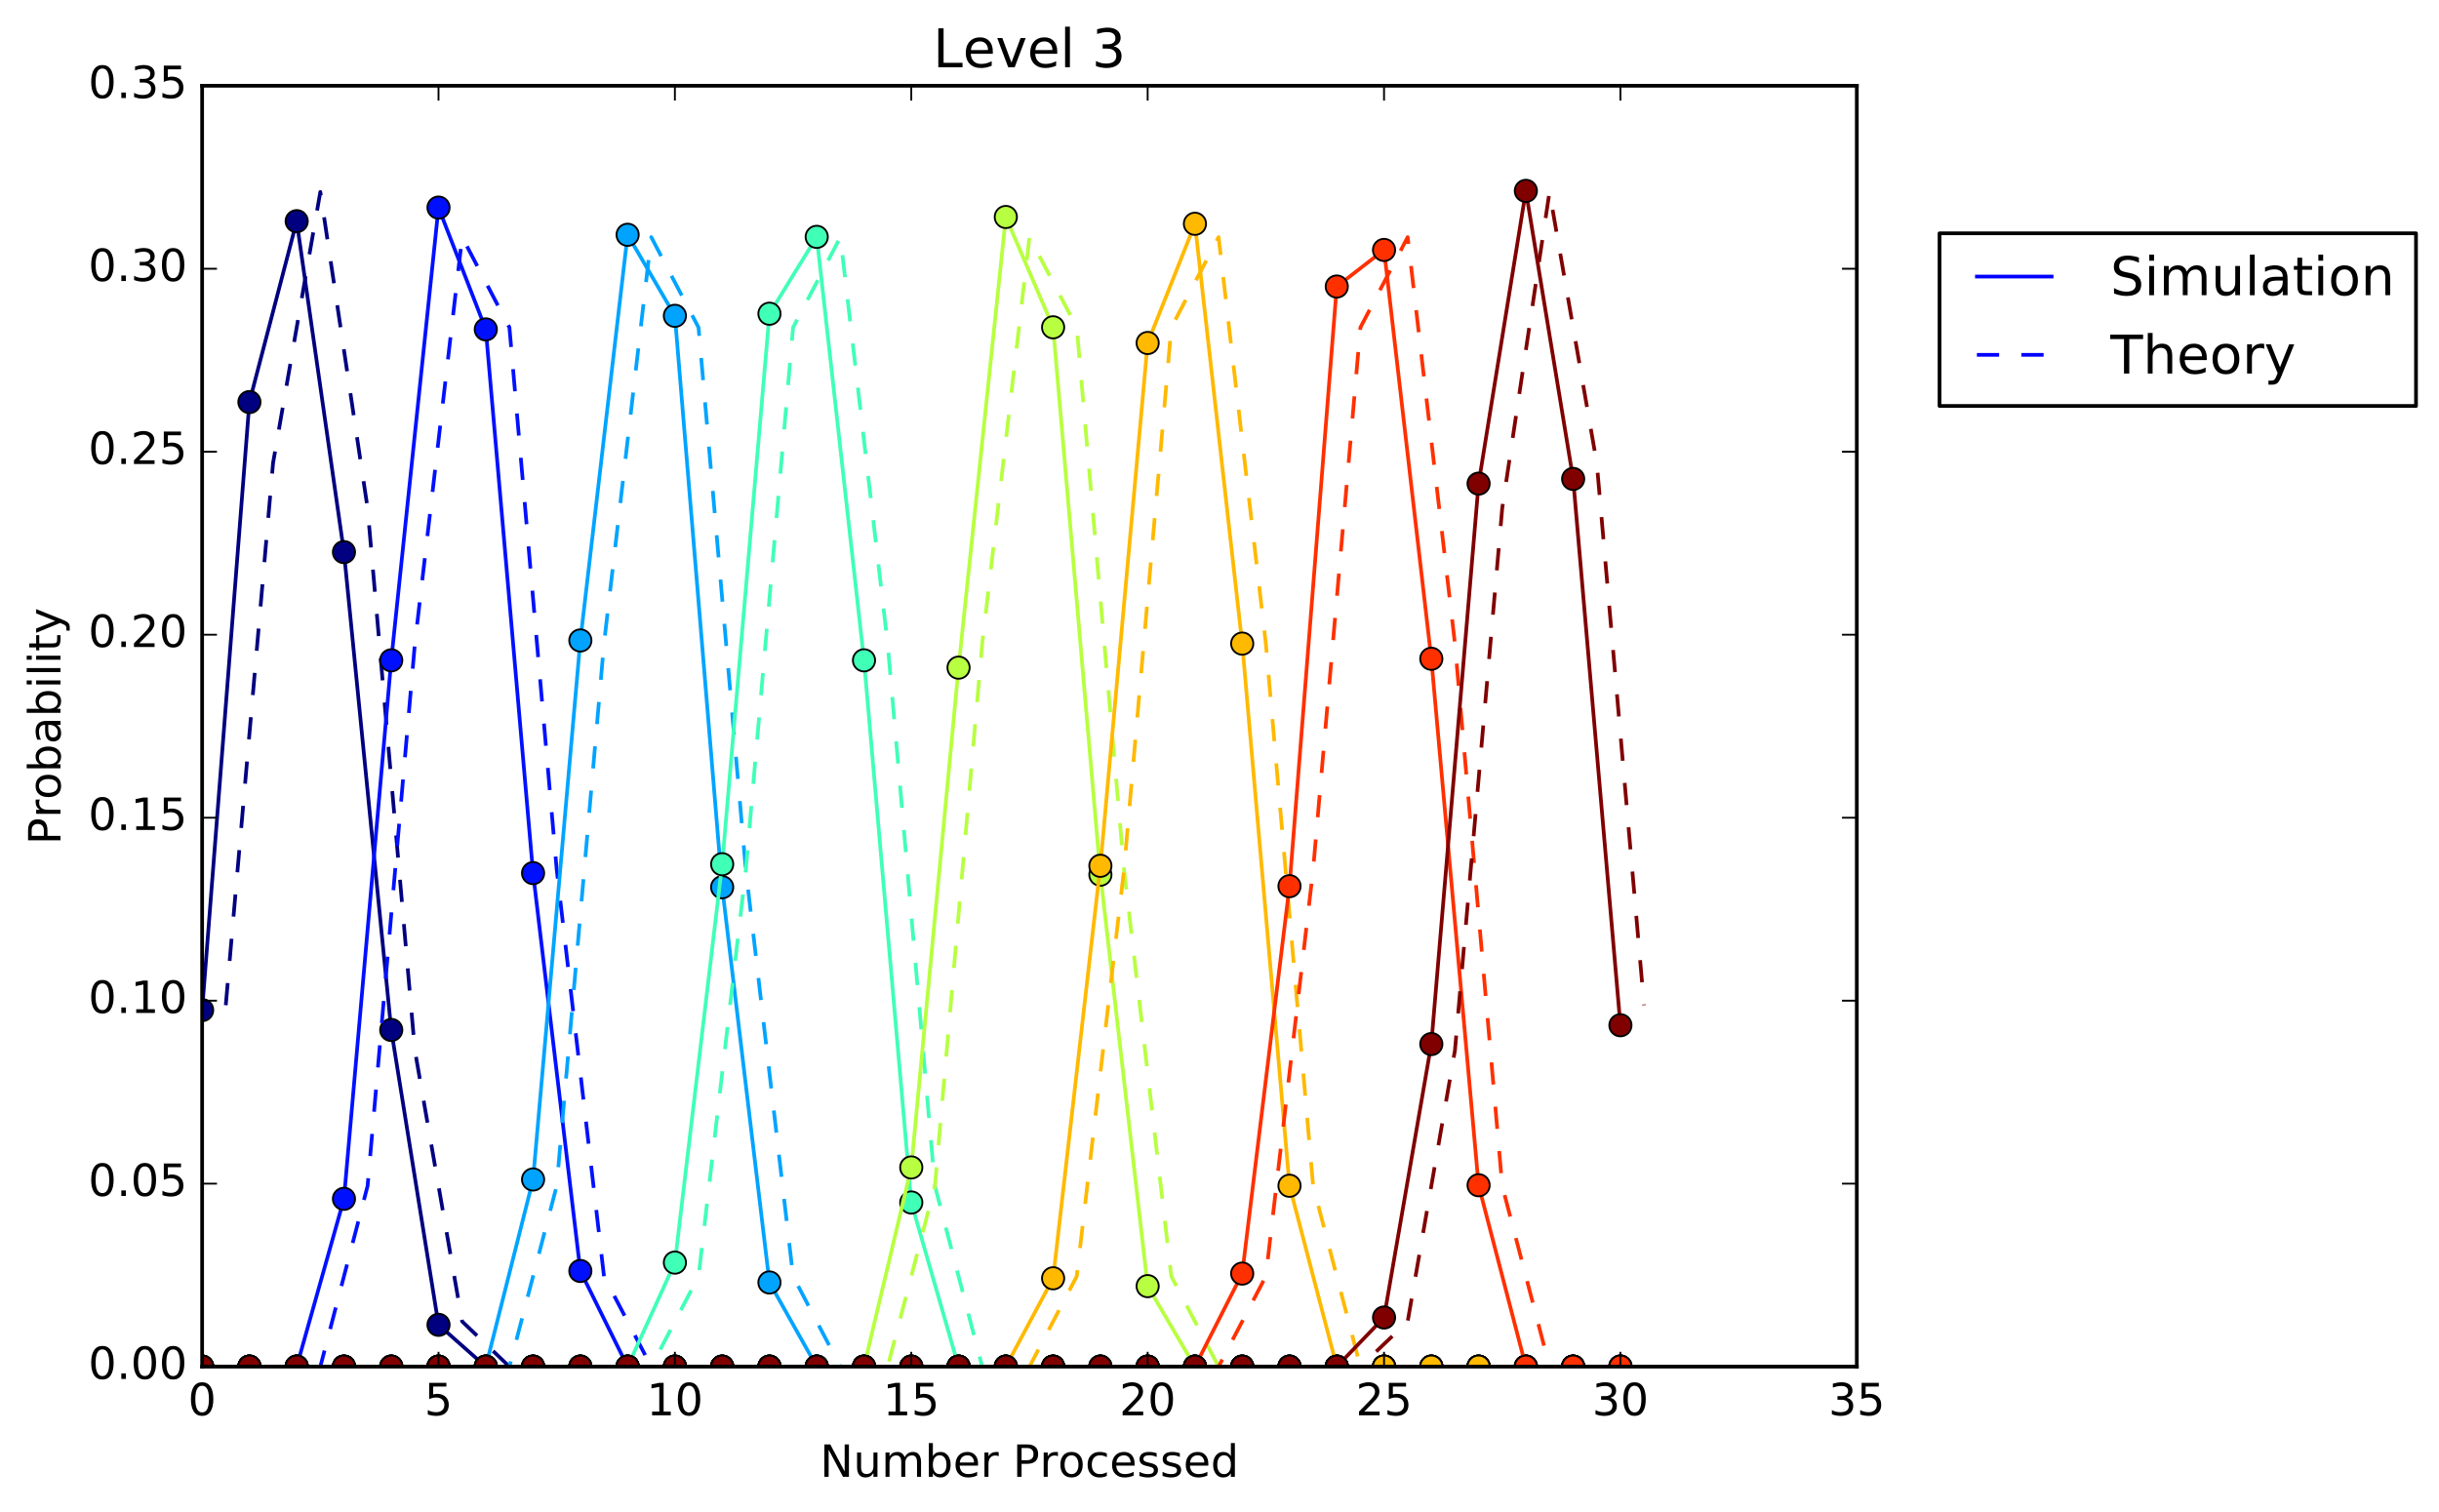 <?xml version="1.0" encoding="utf-8" standalone="no"?>
<!DOCTYPE svg PUBLIC "-//W3C//DTD SVG 1.1//EN"
  "http://www.w3.org/Graphics/SVG/1.1/DTD/svg11.dtd">
<!-- Created with matplotlib (http://matplotlib.org/) -->
<svg height="408pt" version="1.1" viewBox="0 0 658 408" width="658pt" xmlns="http://www.w3.org/2000/svg" xmlns:xlink="http://www.w3.org/1999/xlink">
 <defs>
  <style type="text/css">
*{stroke-linecap:butt;stroke-linejoin:round;stroke-miterlimit:100000;}
  </style>
 </defs>
 <g id="figure_1">
  <g id="patch_1">
   <path d="M 0 408.169 
L 658.995 408.169 
L 658.995 0 
L 0 0 
z
" style="fill:#ffffff;"/>
  </g>
  <g id="axes_1">
   <g id="patch_2">
    <path d="M 54.532 368.742 
L 500.933 368.742 
L 500.933 23.142 
L 54.532 23.142 
z
" style="fill:#ffffff;"/>
   </g>
   <g id="line2d_1">
    <path clip-path="url(#pf58fec64f1)" d="M 54.532 272.538 
L 67.287 108.484 
L 80.041 59.677 
L 92.795 148.968 
L 105.55 277.898 
L 118.304 357.457 
L 131.058 368.742 
L 143.812 368.742 
L 156.567 368.742 
L 169.321 368.742 
L 182.075 368.742 
L 194.83 368.742 
L 207.584 368.742 
L 220.338 368.742 
L 233.093 368.742 
L 245.847 368.742 
L 258.601 368.742 
L 271.355 368.742 
L 284.11 368.742 
L 296.864 368.742 
L 309.618 368.742 
L 322.373 368.742 
L 335.127 368.742 
L 347.881 368.742 
L 360.635 368.742 
L 373.39 368.742 
L 386.144 368.742 
L 398.898 368.742 
L 411.652 368.742 
L 424.407 368.742 
L 437.161 368.742 
" style="fill:none;stroke:#000080;stroke-linecap:square;"/>
    <defs>
     <path d="M 0 3 
C 0.796 3 1.559 2.684 2.121 2.121 
C 2.684 1.559 3 0.796 3 0 
C 3 -0.796 2.684 -1.559 2.121 -2.121 
C 1.559 -2.684 0.796 -3 0 -3 
C -0.796 -3 -1.559 -2.684 -2.121 -2.121 
C -2.684 -1.559 -3 -0.796 -3 0 
C -3 0.796 -2.684 1.559 -2.121 2.121 
C -1.559 2.684 -0.796 3 0 3 
z
" id="mf0883b92bf" style="stroke:#000000;stroke-width:0.5;"/>
    </defs>
    <g clip-path="url(#pf58fec64f1)">
     <use style="fill:#000080;stroke:#000000;stroke-width:0.5;" x="54.532" xlink:href="#mf0883b92bf" y="272.538"/>
     <use style="fill:#000080;stroke:#000000;stroke-width:0.5;" x="67.287" xlink:href="#mf0883b92bf" y="108.484"/>
     <use style="fill:#000080;stroke:#000000;stroke-width:0.5;" x="80.041" xlink:href="#mf0883b92bf" y="59.677"/>
     <use style="fill:#000080;stroke:#000000;stroke-width:0.5;" x="92.795" xlink:href="#mf0883b92bf" y="148.968"/>
     <use style="fill:#000080;stroke:#000000;stroke-width:0.5;" x="105.55" xlink:href="#mf0883b92bf" y="277.898"/>
     <use style="fill:#000080;stroke:#000000;stroke-width:0.5;" x="118.304" xlink:href="#mf0883b92bf" y="357.457"/>
     <use style="fill:#000080;stroke:#000000;stroke-width:0.5;" x="131.058" xlink:href="#mf0883b92bf" y="368.742"/>
     <use style="fill:#000080;stroke:#000000;stroke-width:0.5;" x="143.812" xlink:href="#mf0883b92bf" y="368.742"/>
     <use style="fill:#000080;stroke:#000000;stroke-width:0.5;" x="156.567" xlink:href="#mf0883b92bf" y="368.742"/>
     <use style="fill:#000080;stroke:#000000;stroke-width:0.5;" x="169.321" xlink:href="#mf0883b92bf" y="368.742"/>
     <use style="fill:#000080;stroke:#000000;stroke-width:0.5;" x="182.075" xlink:href="#mf0883b92bf" y="368.742"/>
     <use style="fill:#000080;stroke:#000000;stroke-width:0.5;" x="194.83" xlink:href="#mf0883b92bf" y="368.742"/>
     <use style="fill:#000080;stroke:#000000;stroke-width:0.5;" x="207.584" xlink:href="#mf0883b92bf" y="368.742"/>
     <use style="fill:#000080;stroke:#000000;stroke-width:0.5;" x="220.338" xlink:href="#mf0883b92bf" y="368.742"/>
     <use style="fill:#000080;stroke:#000000;stroke-width:0.5;" x="233.093" xlink:href="#mf0883b92bf" y="368.742"/>
     <use style="fill:#000080;stroke:#000000;stroke-width:0.5;" x="245.847" xlink:href="#mf0883b92bf" y="368.742"/>
     <use style="fill:#000080;stroke:#000000;stroke-width:0.5;" x="258.601" xlink:href="#mf0883b92bf" y="368.742"/>
     <use style="fill:#000080;stroke:#000000;stroke-width:0.5;" x="271.355" xlink:href="#mf0883b92bf" y="368.742"/>
     <use style="fill:#000080;stroke:#000000;stroke-width:0.5;" x="284.11" xlink:href="#mf0883b92bf" y="368.742"/>
     <use style="fill:#000080;stroke:#000000;stroke-width:0.5;" x="296.864" xlink:href="#mf0883b92bf" y="368.742"/>
     <use style="fill:#000080;stroke:#000000;stroke-width:0.5;" x="309.618" xlink:href="#mf0883b92bf" y="368.742"/>
     <use style="fill:#000080;stroke:#000000;stroke-width:0.5;" x="322.373" xlink:href="#mf0883b92bf" y="368.742"/>
     <use style="fill:#000080;stroke:#000000;stroke-width:0.5;" x="335.127" xlink:href="#mf0883b92bf" y="368.742"/>
     <use style="fill:#000080;stroke:#000000;stroke-width:0.5;" x="347.881" xlink:href="#mf0883b92bf" y="368.742"/>
     <use style="fill:#000080;stroke:#000000;stroke-width:0.5;" x="360.635" xlink:href="#mf0883b92bf" y="368.742"/>
     <use style="fill:#000080;stroke:#000000;stroke-width:0.5;" x="373.39" xlink:href="#mf0883b92bf" y="368.742"/>
     <use style="fill:#000080;stroke:#000000;stroke-width:0.5;" x="386.144" xlink:href="#mf0883b92bf" y="368.742"/>
     <use style="fill:#000080;stroke:#000000;stroke-width:0.5;" x="398.898" xlink:href="#mf0883b92bf" y="368.742"/>
     <use style="fill:#000080;stroke:#000000;stroke-width:0.5;" x="411.652" xlink:href="#mf0883b92bf" y="368.742"/>
     <use style="fill:#000080;stroke:#000000;stroke-width:0.5;" x="424.407" xlink:href="#mf0883b92bf" y="368.742"/>
     <use style="fill:#000080;stroke:#000000;stroke-width:0.5;" x="437.161" xlink:href="#mf0883b92bf" y="368.742"/>
    </g>
   </g>
   <g id="line2d_2">
    <path clip-path="url(#pf58fec64f1)" d="M 60.91 271.218 
L 73.664 124.932 
L 86.418 51.789 
L 99.172 137.123 
L 111.927 283.408 
L 124.681 356.551 
L 137.435 368.742 
L 150.19 368.742 
L 162.944 368.742 
L 175.698 368.742 
L 188.452 368.742 
L 201.207 368.742 
L 213.961 368.742 
L 226.715 368.742 
L 239.47 368.742 
L 252.224 368.742 
L 264.978 368.742 
L 277.733 368.742 
L 290.487 368.742 
L 303.241 368.742 
L 315.995 368.742 
L 328.75 368.742 
L 341.504 368.742 
L 354.258 368.742 
L 367.012 368.742 
L 379.767 368.742 
L 392.521 368.742 
L 405.275 368.742 
L 418.03 368.742 
L 430.784 368.742 
L 443.538 368.742 
" style="fill:none;stroke:#000080;stroke-dasharray:6,6;stroke-dashoffset:0.0;"/>
   </g>
   <g id="line2d_3">
    <path clip-path="url(#pf58fec64f1)" d="M 54.532 368.742 
L 67.287 368.742 
L 80.041 368.742 
L 92.795 323.461 
L 105.55 178.168 
L 118.304 56.009 
L 131.058 88.876 
L 143.812 235.58 
L 156.567 342.928 
L 169.321 368.742 
L 182.075 368.742 
L 194.83 368.742 
L 207.584 368.742 
L 220.338 368.742 
L 233.093 368.742 
L 245.847 368.742 
L 258.601 368.742 
L 271.355 368.742 
L 284.11 368.742 
L 296.864 368.742 
L 309.618 368.742 
L 322.373 368.742 
L 335.127 368.742 
L 347.881 368.742 
L 360.635 368.742 
L 373.39 368.742 
L 386.144 368.742 
L 398.898 368.742 
L 411.652 368.742 
L 424.407 368.742 
L 437.161 368.742 
" style="fill:none;stroke:#0010ff;stroke-linecap:square;"/>
    <defs>
     <path d="M 0 3 
C 0.796 3 1.559 2.684 2.121 2.121 
C 2.684 1.559 3 0.796 3 0 
C 3 -0.796 2.684 -1.559 2.121 -2.121 
C 1.559 -2.684 0.796 -3 0 -3 
C -0.796 -3 -1.559 -2.684 -2.121 -2.121 
C -2.684 -1.559 -3 -0.796 -3 0 
C -3 0.796 -2.684 1.559 -2.121 2.121 
C -1.559 2.684 -0.796 3 0 3 
z
" id="m919ea0e406" style="stroke:#000000;stroke-width:0.5;"/>
    </defs>
    <g clip-path="url(#pf58fec64f1)">
     <use style="fill:#0010ff;stroke:#000000;stroke-width:0.5;" x="54.532" xlink:href="#m919ea0e406" y="368.742"/>
     <use style="fill:#0010ff;stroke:#000000;stroke-width:0.5;" x="67.287" xlink:href="#m919ea0e406" y="368.742"/>
     <use style="fill:#0010ff;stroke:#000000;stroke-width:0.5;" x="80.041" xlink:href="#m919ea0e406" y="368.742"/>
     <use style="fill:#0010ff;stroke:#000000;stroke-width:0.5;" x="92.795" xlink:href="#m919ea0e406" y="323.461"/>
     <use style="fill:#0010ff;stroke:#000000;stroke-width:0.5;" x="105.55" xlink:href="#m919ea0e406" y="178.168"/>
     <use style="fill:#0010ff;stroke:#000000;stroke-width:0.5;" x="118.304" xlink:href="#m919ea0e406" y="56.009"/>
     <use style="fill:#0010ff;stroke:#000000;stroke-width:0.5;" x="131.058" xlink:href="#m919ea0e406" y="88.876"/>
     <use style="fill:#0010ff;stroke:#000000;stroke-width:0.5;" x="143.812" xlink:href="#m919ea0e406" y="235.58"/>
     <use style="fill:#0010ff;stroke:#000000;stroke-width:0.5;" x="156.567" xlink:href="#m919ea0e406" y="342.928"/>
     <use style="fill:#0010ff;stroke:#000000;stroke-width:0.5;" x="169.321" xlink:href="#m919ea0e406" y="368.742"/>
     <use style="fill:#0010ff;stroke:#000000;stroke-width:0.5;" x="182.075" xlink:href="#m919ea0e406" y="368.742"/>
     <use style="fill:#0010ff;stroke:#000000;stroke-width:0.5;" x="194.83" xlink:href="#m919ea0e406" y="368.742"/>
     <use style="fill:#0010ff;stroke:#000000;stroke-width:0.5;" x="207.584" xlink:href="#m919ea0e406" y="368.742"/>
     <use style="fill:#0010ff;stroke:#000000;stroke-width:0.5;" x="220.338" xlink:href="#m919ea0e406" y="368.742"/>
     <use style="fill:#0010ff;stroke:#000000;stroke-width:0.5;" x="233.093" xlink:href="#m919ea0e406" y="368.742"/>
     <use style="fill:#0010ff;stroke:#000000;stroke-width:0.5;" x="245.847" xlink:href="#m919ea0e406" y="368.742"/>
     <use style="fill:#0010ff;stroke:#000000;stroke-width:0.5;" x="258.601" xlink:href="#m919ea0e406" y="368.742"/>
     <use style="fill:#0010ff;stroke:#000000;stroke-width:0.5;" x="271.355" xlink:href="#m919ea0e406" y="368.742"/>
     <use style="fill:#0010ff;stroke:#000000;stroke-width:0.5;" x="284.11" xlink:href="#m919ea0e406" y="368.742"/>
     <use style="fill:#0010ff;stroke:#000000;stroke-width:0.5;" x="296.864" xlink:href="#m919ea0e406" y="368.742"/>
     <use style="fill:#0010ff;stroke:#000000;stroke-width:0.5;" x="309.618" xlink:href="#m919ea0e406" y="368.742"/>
     <use style="fill:#0010ff;stroke:#000000;stroke-width:0.5;" x="322.373" xlink:href="#m919ea0e406" y="368.742"/>
     <use style="fill:#0010ff;stroke:#000000;stroke-width:0.5;" x="335.127" xlink:href="#m919ea0e406" y="368.742"/>
     <use style="fill:#0010ff;stroke:#000000;stroke-width:0.5;" x="347.881" xlink:href="#m919ea0e406" y="368.742"/>
     <use style="fill:#0010ff;stroke:#000000;stroke-width:0.5;" x="360.635" xlink:href="#m919ea0e406" y="368.742"/>
     <use style="fill:#0010ff;stroke:#000000;stroke-width:0.5;" x="373.39" xlink:href="#m919ea0e406" y="368.742"/>
     <use style="fill:#0010ff;stroke:#000000;stroke-width:0.5;" x="386.144" xlink:href="#m919ea0e406" y="368.742"/>
     <use style="fill:#0010ff;stroke:#000000;stroke-width:0.5;" x="398.898" xlink:href="#m919ea0e406" y="368.742"/>
     <use style="fill:#0010ff;stroke:#000000;stroke-width:0.5;" x="411.652" xlink:href="#m919ea0e406" y="368.742"/>
     <use style="fill:#0010ff;stroke:#000000;stroke-width:0.5;" x="424.407" xlink:href="#m919ea0e406" y="368.742"/>
     <use style="fill:#0010ff;stroke:#000000;stroke-width:0.5;" x="437.161" xlink:href="#m919ea0e406" y="368.742"/>
    </g>
   </g>
   <g id="line2d_4">
    <path clip-path="url(#pf58fec64f1)" d="M 60.91 368.742 
L 73.664 368.742 
L 86.418 368.742 
L 99.172 319.98 
L 111.927 173.694 
L 124.681 63.98 
L 137.435 88.361 
L 150.19 234.647 
L 162.944 344.361 
L 175.698 368.742 
L 188.452 368.742 
L 201.207 368.742 
L 213.961 368.742 
L 226.715 368.742 
L 239.47 368.742 
L 252.224 368.742 
L 264.978 368.742 
L 277.733 368.742 
L 290.487 368.742 
L 303.241 368.742 
L 315.995 368.742 
L 328.75 368.742 
L 341.504 368.742 
L 354.258 368.742 
L 367.012 368.742 
L 379.767 368.742 
L 392.521 368.742 
L 405.275 368.742 
L 418.03 368.742 
L 430.784 368.742 
L 443.538 368.742 
" style="fill:none;stroke:#0010ff;stroke-dasharray:6,6;stroke-dashoffset:0.0;"/>
   </g>
   <g id="line2d_5">
    <path clip-path="url(#pf58fec64f1)" d="M 54.532 368.742 
L 67.287 368.742 
L 80.041 368.742 
L 92.795 368.742 
L 105.55 368.742 
L 118.304 368.742 
L 131.058 368.742 
L 143.812 318.242 
L 156.567 172.808 
L 169.321 63.344 
L 182.075 85.209 
L 194.83 239.389 
L 207.584 346.031 
L 220.338 368.742 
L 233.093 368.742 
L 245.847 368.742 
L 258.601 368.742 
L 271.355 368.742 
L 284.11 368.742 
L 296.864 368.742 
L 309.618 368.742 
L 322.373 368.742 
L 335.127 368.742 
L 347.881 368.742 
L 360.635 368.742 
L 373.39 368.742 
L 386.144 368.742 
L 398.898 368.742 
L 411.652 368.742 
L 424.407 368.742 
L 437.161 368.742 
" style="fill:none;stroke:#00a4ff;stroke-linecap:square;"/>
    <defs>
     <path d="M 0 3 
C 0.796 3 1.559 2.684 2.121 2.121 
C 2.684 1.559 3 0.796 3 0 
C 3 -0.796 2.684 -1.559 2.121 -2.121 
C 1.559 -2.684 0.796 -3 0 -3 
C -0.796 -3 -1.559 -2.684 -2.121 -2.121 
C -2.684 -1.559 -3 -0.796 -3 0 
C -3 0.796 -2.684 1.559 -2.121 2.121 
C -1.559 2.684 -0.796 3 0 3 
z
" id="m1c93e82a85" style="stroke:#000000;stroke-width:0.5;"/>
    </defs>
    <g clip-path="url(#pf58fec64f1)">
     <use style="fill:#00a4ff;stroke:#000000;stroke-width:0.5;" x="54.532" xlink:href="#m1c93e82a85" y="368.742"/>
     <use style="fill:#00a4ff;stroke:#000000;stroke-width:0.5;" x="67.287" xlink:href="#m1c93e82a85" y="368.742"/>
     <use style="fill:#00a4ff;stroke:#000000;stroke-width:0.5;" x="80.041" xlink:href="#m1c93e82a85" y="368.742"/>
     <use style="fill:#00a4ff;stroke:#000000;stroke-width:0.5;" x="92.795" xlink:href="#m1c93e82a85" y="368.742"/>
     <use style="fill:#00a4ff;stroke:#000000;stroke-width:0.5;" x="105.55" xlink:href="#m1c93e82a85" y="368.742"/>
     <use style="fill:#00a4ff;stroke:#000000;stroke-width:0.5;" x="118.304" xlink:href="#m1c93e82a85" y="368.742"/>
     <use style="fill:#00a4ff;stroke:#000000;stroke-width:0.5;" x="131.058" xlink:href="#m1c93e82a85" y="368.742"/>
     <use style="fill:#00a4ff;stroke:#000000;stroke-width:0.5;" x="143.812" xlink:href="#m1c93e82a85" y="318.242"/>
     <use style="fill:#00a4ff;stroke:#000000;stroke-width:0.5;" x="156.567" xlink:href="#m1c93e82a85" y="172.808"/>
     <use style="fill:#00a4ff;stroke:#000000;stroke-width:0.5;" x="169.321" xlink:href="#m1c93e82a85" y="63.344"/>
     <use style="fill:#00a4ff;stroke:#000000;stroke-width:0.5;" x="182.075" xlink:href="#m1c93e82a85" y="85.209"/>
     <use style="fill:#00a4ff;stroke:#000000;stroke-width:0.5;" x="194.83" xlink:href="#m1c93e82a85" y="239.389"/>
     <use style="fill:#00a4ff;stroke:#000000;stroke-width:0.5;" x="207.584" xlink:href="#m1c93e82a85" y="346.031"/>
     <use style="fill:#00a4ff;stroke:#000000;stroke-width:0.5;" x="220.338" xlink:href="#m1c93e82a85" y="368.742"/>
     <use style="fill:#00a4ff;stroke:#000000;stroke-width:0.5;" x="233.093" xlink:href="#m1c93e82a85" y="368.742"/>
     <use style="fill:#00a4ff;stroke:#000000;stroke-width:0.5;" x="245.847" xlink:href="#m1c93e82a85" y="368.742"/>
     <use style="fill:#00a4ff;stroke:#000000;stroke-width:0.5;" x="258.601" xlink:href="#m1c93e82a85" y="368.742"/>
     <use style="fill:#00a4ff;stroke:#000000;stroke-width:0.5;" x="271.355" xlink:href="#m1c93e82a85" y="368.742"/>
     <use style="fill:#00a4ff;stroke:#000000;stroke-width:0.5;" x="284.11" xlink:href="#m1c93e82a85" y="368.742"/>
     <use style="fill:#00a4ff;stroke:#000000;stroke-width:0.5;" x="296.864" xlink:href="#m1c93e82a85" y="368.742"/>
     <use style="fill:#00a4ff;stroke:#000000;stroke-width:0.5;" x="309.618" xlink:href="#m1c93e82a85" y="368.742"/>
     <use style="fill:#00a4ff;stroke:#000000;stroke-width:0.5;" x="322.373" xlink:href="#m1c93e82a85" y="368.742"/>
     <use style="fill:#00a4ff;stroke:#000000;stroke-width:0.5;" x="335.127" xlink:href="#m1c93e82a85" y="368.742"/>
     <use style="fill:#00a4ff;stroke:#000000;stroke-width:0.5;" x="347.881" xlink:href="#m1c93e82a85" y="368.742"/>
     <use style="fill:#00a4ff;stroke:#000000;stroke-width:0.5;" x="360.635" xlink:href="#m1c93e82a85" y="368.742"/>
     <use style="fill:#00a4ff;stroke:#000000;stroke-width:0.5;" x="373.39" xlink:href="#m1c93e82a85" y="368.742"/>
     <use style="fill:#00a4ff;stroke:#000000;stroke-width:0.5;" x="386.144" xlink:href="#m1c93e82a85" y="368.742"/>
     <use style="fill:#00a4ff;stroke:#000000;stroke-width:0.5;" x="398.898" xlink:href="#m1c93e82a85" y="368.742"/>
     <use style="fill:#00a4ff;stroke:#000000;stroke-width:0.5;" x="411.652" xlink:href="#m1c93e82a85" y="368.742"/>
     <use style="fill:#00a4ff;stroke:#000000;stroke-width:0.5;" x="424.407" xlink:href="#m1c93e82a85" y="368.742"/>
     <use style="fill:#00a4ff;stroke:#000000;stroke-width:0.5;" x="437.161" xlink:href="#m1c93e82a85" y="368.742"/>
    </g>
   </g>
   <g id="line2d_6">
    <path clip-path="url(#pf58fec64f1)" d="M 60.91 368.742 
L 73.664 368.742 
L 86.418 368.742 
L 99.172 368.742 
L 111.927 368.742 
L 124.681 368.742 
L 137.435 368.742 
L 150.19 319.98 
L 162.944 173.694 
L 175.698 63.98 
L 188.452 88.361 
L 201.207 234.647 
L 213.961 344.361 
L 226.715 368.742 
L 239.47 368.742 
L 252.224 368.742 
L 264.978 368.742 
L 277.733 368.742 
L 290.487 368.742 
L 303.241 368.742 
L 315.995 368.742 
L 328.75 368.742 
L 341.504 368.742 
L 354.258 368.742 
L 367.012 368.742 
L 379.767 368.742 
L 392.521 368.742 
L 405.275 368.742 
L 418.03 368.742 
L 430.784 368.742 
L 443.538 368.742 
" style="fill:none;stroke:#00a4ff;stroke-dasharray:6,6;stroke-dashoffset:0.0;"/>
   </g>
   <g id="line2d_7">
    <path clip-path="url(#pf58fec64f1)" d="M 54.532 368.742 
L 67.287 368.742 
L 80.041 368.742 
L 92.795 368.742 
L 105.55 368.742 
L 118.304 368.742 
L 131.058 368.742 
L 143.812 368.742 
L 156.567 368.742 
L 169.321 368.742 
L 182.075 340.671 
L 194.83 233.182 
L 207.584 84.644 
L 220.338 63.908 
L 233.093 178.168 
L 245.847 324.449 
L 258.601 368.742 
L 271.355 368.742 
L 284.11 368.742 
L 296.864 368.742 
L 309.618 368.742 
L 322.373 368.742 
L 335.127 368.742 
L 347.881 368.742 
L 360.635 368.742 
L 373.39 368.742 
L 386.144 368.742 
L 398.898 368.742 
L 411.652 368.742 
L 424.407 368.742 
L 437.161 368.742 
" style="fill:none;stroke:#40ffb7;stroke-linecap:square;"/>
    <defs>
     <path d="M 0 3 
C 0.796 3 1.559 2.684 2.121 2.121 
C 2.684 1.559 3 0.796 3 0 
C 3 -0.796 2.684 -1.559 2.121 -2.121 
C 1.559 -2.684 0.796 -3 0 -3 
C -0.796 -3 -1.559 -2.684 -2.121 -2.121 
C -2.684 -1.559 -3 -0.796 -3 0 
C -3 0.796 -2.684 1.559 -2.121 2.121 
C -1.559 2.684 -0.796 3 0 3 
z
" id="m0d60ab03a3" style="stroke:#000000;stroke-width:0.5;"/>
    </defs>
    <g clip-path="url(#pf58fec64f1)">
     <use style="fill:#40ffb7;stroke:#000000;stroke-width:0.5;" x="54.532" xlink:href="#m0d60ab03a3" y="368.742"/>
     <use style="fill:#40ffb7;stroke:#000000;stroke-width:0.5;" x="67.287" xlink:href="#m0d60ab03a3" y="368.742"/>
     <use style="fill:#40ffb7;stroke:#000000;stroke-width:0.5;" x="80.041" xlink:href="#m0d60ab03a3" y="368.742"/>
     <use style="fill:#40ffb7;stroke:#000000;stroke-width:0.5;" x="92.795" xlink:href="#m0d60ab03a3" y="368.742"/>
     <use style="fill:#40ffb7;stroke:#000000;stroke-width:0.5;" x="105.55" xlink:href="#m0d60ab03a3" y="368.742"/>
     <use style="fill:#40ffb7;stroke:#000000;stroke-width:0.5;" x="118.304" xlink:href="#m0d60ab03a3" y="368.742"/>
     <use style="fill:#40ffb7;stroke:#000000;stroke-width:0.5;" x="131.058" xlink:href="#m0d60ab03a3" y="368.742"/>
     <use style="fill:#40ffb7;stroke:#000000;stroke-width:0.5;" x="143.812" xlink:href="#m0d60ab03a3" y="368.742"/>
     <use style="fill:#40ffb7;stroke:#000000;stroke-width:0.5;" x="156.567" xlink:href="#m0d60ab03a3" y="368.742"/>
     <use style="fill:#40ffb7;stroke:#000000;stroke-width:0.5;" x="169.321" xlink:href="#m0d60ab03a3" y="368.742"/>
     <use style="fill:#40ffb7;stroke:#000000;stroke-width:0.5;" x="182.075" xlink:href="#m0d60ab03a3" y="340.671"/>
     <use style="fill:#40ffb7;stroke:#000000;stroke-width:0.5;" x="194.83" xlink:href="#m0d60ab03a3" y="233.182"/>
     <use style="fill:#40ffb7;stroke:#000000;stroke-width:0.5;" x="207.584" xlink:href="#m0d60ab03a3" y="84.644"/>
     <use style="fill:#40ffb7;stroke:#000000;stroke-width:0.5;" x="220.338" xlink:href="#m0d60ab03a3" y="63.908"/>
     <use style="fill:#40ffb7;stroke:#000000;stroke-width:0.5;" x="233.093" xlink:href="#m0d60ab03a3" y="178.168"/>
     <use style="fill:#40ffb7;stroke:#000000;stroke-width:0.5;" x="245.847" xlink:href="#m0d60ab03a3" y="324.449"/>
     <use style="fill:#40ffb7;stroke:#000000;stroke-width:0.5;" x="258.601" xlink:href="#m0d60ab03a3" y="368.742"/>
     <use style="fill:#40ffb7;stroke:#000000;stroke-width:0.5;" x="271.355" xlink:href="#m0d60ab03a3" y="368.742"/>
     <use style="fill:#40ffb7;stroke:#000000;stroke-width:0.5;" x="284.11" xlink:href="#m0d60ab03a3" y="368.742"/>
     <use style="fill:#40ffb7;stroke:#000000;stroke-width:0.5;" x="296.864" xlink:href="#m0d60ab03a3" y="368.742"/>
     <use style="fill:#40ffb7;stroke:#000000;stroke-width:0.5;" x="309.618" xlink:href="#m0d60ab03a3" y="368.742"/>
     <use style="fill:#40ffb7;stroke:#000000;stroke-width:0.5;" x="322.373" xlink:href="#m0d60ab03a3" y="368.742"/>
     <use style="fill:#40ffb7;stroke:#000000;stroke-width:0.5;" x="335.127" xlink:href="#m0d60ab03a3" y="368.742"/>
     <use style="fill:#40ffb7;stroke:#000000;stroke-width:0.5;" x="347.881" xlink:href="#m0d60ab03a3" y="368.742"/>
     <use style="fill:#40ffb7;stroke:#000000;stroke-width:0.5;" x="360.635" xlink:href="#m0d60ab03a3" y="368.742"/>
     <use style="fill:#40ffb7;stroke:#000000;stroke-width:0.5;" x="373.39" xlink:href="#m0d60ab03a3" y="368.742"/>
     <use style="fill:#40ffb7;stroke:#000000;stroke-width:0.5;" x="386.144" xlink:href="#m0d60ab03a3" y="368.742"/>
     <use style="fill:#40ffb7;stroke:#000000;stroke-width:0.5;" x="398.898" xlink:href="#m0d60ab03a3" y="368.742"/>
     <use style="fill:#40ffb7;stroke:#000000;stroke-width:0.5;" x="411.652" xlink:href="#m0d60ab03a3" y="368.742"/>
     <use style="fill:#40ffb7;stroke:#000000;stroke-width:0.5;" x="424.407" xlink:href="#m0d60ab03a3" y="368.742"/>
     <use style="fill:#40ffb7;stroke:#000000;stroke-width:0.5;" x="437.161" xlink:href="#m0d60ab03a3" y="368.742"/>
    </g>
   </g>
   <g id="line2d_8">
    <path clip-path="url(#pf58fec64f1)" d="M 60.91 368.742 
L 73.664 368.742 
L 86.418 368.742 
L 99.172 368.742 
L 111.927 368.742 
L 124.681 368.742 
L 137.435 368.742 
L 150.19 368.742 
L 162.944 368.742 
L 175.698 368.742 
L 188.452 344.361 
L 201.207 234.647 
L 213.961 88.361 
L 226.715 63.98 
L 239.47 173.694 
L 252.224 319.98 
L 264.978 368.742 
L 277.733 368.742 
L 290.487 368.742 
L 303.241 368.742 
L 315.995 368.742 
L 328.75 368.742 
L 341.504 368.742 
L 354.258 368.742 
L 367.012 368.742 
L 379.767 368.742 
L 392.521 368.742 
L 405.275 368.742 
L 418.03 368.742 
L 430.784 368.742 
L 443.538 368.742 
" style="fill:none;stroke:#40ffb7;stroke-dasharray:6,6;stroke-dashoffset:0.0;"/>
   </g>
   <g id="line2d_9">
    <path clip-path="url(#pf58fec64f1)" d="M 54.532 368.742 
L 67.287 368.742 
L 80.041 368.742 
L 92.795 368.742 
L 105.55 368.742 
L 118.304 368.742 
L 131.058 368.742 
L 143.812 368.742 
L 156.567 368.742 
L 169.321 368.742 
L 182.075 368.742 
L 194.83 368.742 
L 207.584 368.742 
L 220.338 368.742 
L 233.093 368.742 
L 245.847 314.997 
L 258.601 180.143 
L 271.355 58.548 
L 284.11 88.312 
L 296.864 236.003 
L 309.618 347.018 
L 322.373 368.742 
L 335.127 368.742 
L 347.881 368.742 
L 360.635 368.742 
L 373.39 368.742 
L 386.144 368.742 
L 398.898 368.742 
L 411.652 368.742 
L 424.407 368.742 
L 437.161 368.742 
" style="fill:none;stroke:#b7ff40;stroke-linecap:square;"/>
    <defs>
     <path d="M 0 3 
C 0.796 3 1.559 2.684 2.121 2.121 
C 2.684 1.559 3 0.796 3 0 
C 3 -0.796 2.684 -1.559 2.121 -2.121 
C 1.559 -2.684 0.796 -3 0 -3 
C -0.796 -3 -1.559 -2.684 -2.121 -2.121 
C -2.684 -1.559 -3 -0.796 -3 0 
C -3 0.796 -2.684 1.559 -2.121 2.121 
C -1.559 2.684 -0.796 3 0 3 
z
" id="m54d4534673" style="stroke:#000000;stroke-width:0.5;"/>
    </defs>
    <g clip-path="url(#pf58fec64f1)">
     <use style="fill:#b7ff40;stroke:#000000;stroke-width:0.5;" x="54.532" xlink:href="#m54d4534673" y="368.742"/>
     <use style="fill:#b7ff40;stroke:#000000;stroke-width:0.5;" x="67.287" xlink:href="#m54d4534673" y="368.742"/>
     <use style="fill:#b7ff40;stroke:#000000;stroke-width:0.5;" x="80.041" xlink:href="#m54d4534673" y="368.742"/>
     <use style="fill:#b7ff40;stroke:#000000;stroke-width:0.5;" x="92.795" xlink:href="#m54d4534673" y="368.742"/>
     <use style="fill:#b7ff40;stroke:#000000;stroke-width:0.5;" x="105.55" xlink:href="#m54d4534673" y="368.742"/>
     <use style="fill:#b7ff40;stroke:#000000;stroke-width:0.5;" x="118.304" xlink:href="#m54d4534673" y="368.742"/>
     <use style="fill:#b7ff40;stroke:#000000;stroke-width:0.5;" x="131.058" xlink:href="#m54d4534673" y="368.742"/>
     <use style="fill:#b7ff40;stroke:#000000;stroke-width:0.5;" x="143.812" xlink:href="#m54d4534673" y="368.742"/>
     <use style="fill:#b7ff40;stroke:#000000;stroke-width:0.5;" x="156.567" xlink:href="#m54d4534673" y="368.742"/>
     <use style="fill:#b7ff40;stroke:#000000;stroke-width:0.5;" x="169.321" xlink:href="#m54d4534673" y="368.742"/>
     <use style="fill:#b7ff40;stroke:#000000;stroke-width:0.5;" x="182.075" xlink:href="#m54d4534673" y="368.742"/>
     <use style="fill:#b7ff40;stroke:#000000;stroke-width:0.5;" x="194.83" xlink:href="#m54d4534673" y="368.742"/>
     <use style="fill:#b7ff40;stroke:#000000;stroke-width:0.5;" x="207.584" xlink:href="#m54d4534673" y="368.742"/>
     <use style="fill:#b7ff40;stroke:#000000;stroke-width:0.5;" x="220.338" xlink:href="#m54d4534673" y="368.742"/>
     <use style="fill:#b7ff40;stroke:#000000;stroke-width:0.5;" x="233.093" xlink:href="#m54d4534673" y="368.742"/>
     <use style="fill:#b7ff40;stroke:#000000;stroke-width:0.5;" x="245.847" xlink:href="#m54d4534673" y="314.997"/>
     <use style="fill:#b7ff40;stroke:#000000;stroke-width:0.5;" x="258.601" xlink:href="#m54d4534673" y="180.143"/>
     <use style="fill:#b7ff40;stroke:#000000;stroke-width:0.5;" x="271.355" xlink:href="#m54d4534673" y="58.548"/>
     <use style="fill:#b7ff40;stroke:#000000;stroke-width:0.5;" x="284.11" xlink:href="#m54d4534673" y="88.312"/>
     <use style="fill:#b7ff40;stroke:#000000;stroke-width:0.5;" x="296.864" xlink:href="#m54d4534673" y="236.003"/>
     <use style="fill:#b7ff40;stroke:#000000;stroke-width:0.5;" x="309.618" xlink:href="#m54d4534673" y="347.018"/>
     <use style="fill:#b7ff40;stroke:#000000;stroke-width:0.5;" x="322.373" xlink:href="#m54d4534673" y="368.742"/>
     <use style="fill:#b7ff40;stroke:#000000;stroke-width:0.5;" x="335.127" xlink:href="#m54d4534673" y="368.742"/>
     <use style="fill:#b7ff40;stroke:#000000;stroke-width:0.5;" x="347.881" xlink:href="#m54d4534673" y="368.742"/>
     <use style="fill:#b7ff40;stroke:#000000;stroke-width:0.5;" x="360.635" xlink:href="#m54d4534673" y="368.742"/>
     <use style="fill:#b7ff40;stroke:#000000;stroke-width:0.5;" x="373.39" xlink:href="#m54d4534673" y="368.742"/>
     <use style="fill:#b7ff40;stroke:#000000;stroke-width:0.5;" x="386.144" xlink:href="#m54d4534673" y="368.742"/>
     <use style="fill:#b7ff40;stroke:#000000;stroke-width:0.5;" x="398.898" xlink:href="#m54d4534673" y="368.742"/>
     <use style="fill:#b7ff40;stroke:#000000;stroke-width:0.5;" x="411.652" xlink:href="#m54d4534673" y="368.742"/>
     <use style="fill:#b7ff40;stroke:#000000;stroke-width:0.5;" x="424.407" xlink:href="#m54d4534673" y="368.742"/>
     <use style="fill:#b7ff40;stroke:#000000;stroke-width:0.5;" x="437.161" xlink:href="#m54d4534673" y="368.742"/>
    </g>
   </g>
   <g id="line2d_10">
    <path clip-path="url(#pf58fec64f1)" d="M 60.91 368.742 
L 73.664 368.742 
L 86.418 368.742 
L 99.172 368.742 
L 111.927 368.742 
L 124.681 368.742 
L 137.435 368.742 
L 150.19 368.742 
L 162.944 368.742 
L 175.698 368.742 
L 188.452 368.742 
L 201.207 368.742 
L 213.961 368.742 
L 226.715 368.742 
L 239.47 368.742 
L 252.224 319.98 
L 264.978 173.694 
L 277.733 63.98 
L 290.487 88.361 
L 303.241 234.647 
L 315.995 344.361 
L 328.75 368.742 
L 341.504 368.742 
L 354.258 368.742 
L 367.012 368.742 
L 379.767 368.742 
L 392.521 368.742 
L 405.275 368.742 
L 418.03 368.742 
L 430.784 368.742 
L 443.538 368.742 
" style="fill:none;stroke:#b7ff40;stroke-dasharray:6,6;stroke-dashoffset:0.0;"/>
   </g>
   <g id="line2d_11">
    <path clip-path="url(#pf58fec64f1)" d="M 54.532 368.742 
L 67.287 368.742 
L 80.041 368.742 
L 92.795 368.742 
L 105.55 368.742 
L 118.304 368.742 
L 131.058 368.742 
L 143.812 368.742 
L 156.567 368.742 
L 169.321 368.742 
L 182.075 368.742 
L 194.83 368.742 
L 207.584 368.742 
L 220.338 368.742 
L 233.093 368.742 
L 245.847 368.742 
L 258.601 368.742 
L 271.355 368.742 
L 284.11 344.902 
L 296.864 233.605 
L 309.618 92.544 
L 322.373 60.382 
L 335.127 173.654 
L 347.881 319.935 
L 360.635 368.742 
L 373.39 368.742 
L 386.144 368.742 
L 398.898 368.742 
L 411.652 368.742 
L 424.407 368.742 
L 437.161 368.742 
" style="fill:none;stroke:#ffb900;stroke-linecap:square;"/>
    <defs>
     <path d="M 0 3 
C 0.796 3 1.559 2.684 2.121 2.121 
C 2.684 1.559 3 0.796 3 0 
C 3 -0.796 2.684 -1.559 2.121 -2.121 
C 1.559 -2.684 0.796 -3 0 -3 
C -0.796 -3 -1.559 -2.684 -2.121 -2.121 
C -2.684 -1.559 -3 -0.796 -3 0 
C -3 0.796 -2.684 1.559 -2.121 2.121 
C -1.559 2.684 -0.796 3 0 3 
z
" id="mf841c00086" style="stroke:#000000;stroke-width:0.5;"/>
    </defs>
    <g clip-path="url(#pf58fec64f1)">
     <use style="fill:#ffb900;stroke:#000000;stroke-width:0.5;" x="54.532" xlink:href="#mf841c00086" y="368.742"/>
     <use style="fill:#ffb900;stroke:#000000;stroke-width:0.5;" x="67.287" xlink:href="#mf841c00086" y="368.742"/>
     <use style="fill:#ffb900;stroke:#000000;stroke-width:0.5;" x="80.041" xlink:href="#mf841c00086" y="368.742"/>
     <use style="fill:#ffb900;stroke:#000000;stroke-width:0.5;" x="92.795" xlink:href="#mf841c00086" y="368.742"/>
     <use style="fill:#ffb900;stroke:#000000;stroke-width:0.5;" x="105.55" xlink:href="#mf841c00086" y="368.742"/>
     <use style="fill:#ffb900;stroke:#000000;stroke-width:0.5;" x="118.304" xlink:href="#mf841c00086" y="368.742"/>
     <use style="fill:#ffb900;stroke:#000000;stroke-width:0.5;" x="131.058" xlink:href="#mf841c00086" y="368.742"/>
     <use style="fill:#ffb900;stroke:#000000;stroke-width:0.5;" x="143.812" xlink:href="#mf841c00086" y="368.742"/>
     <use style="fill:#ffb900;stroke:#000000;stroke-width:0.5;" x="156.567" xlink:href="#mf841c00086" y="368.742"/>
     <use style="fill:#ffb900;stroke:#000000;stroke-width:0.5;" x="169.321" xlink:href="#mf841c00086" y="368.742"/>
     <use style="fill:#ffb900;stroke:#000000;stroke-width:0.5;" x="182.075" xlink:href="#mf841c00086" y="368.742"/>
     <use style="fill:#ffb900;stroke:#000000;stroke-width:0.5;" x="194.83" xlink:href="#mf841c00086" y="368.742"/>
     <use style="fill:#ffb900;stroke:#000000;stroke-width:0.5;" x="207.584" xlink:href="#mf841c00086" y="368.742"/>
     <use style="fill:#ffb900;stroke:#000000;stroke-width:0.5;" x="220.338" xlink:href="#mf841c00086" y="368.742"/>
     <use style="fill:#ffb900;stroke:#000000;stroke-width:0.5;" x="233.093" xlink:href="#mf841c00086" y="368.742"/>
     <use style="fill:#ffb900;stroke:#000000;stroke-width:0.5;" x="245.847" xlink:href="#mf841c00086" y="368.742"/>
     <use style="fill:#ffb900;stroke:#000000;stroke-width:0.5;" x="258.601" xlink:href="#mf841c00086" y="368.742"/>
     <use style="fill:#ffb900;stroke:#000000;stroke-width:0.5;" x="271.355" xlink:href="#mf841c00086" y="368.742"/>
     <use style="fill:#ffb900;stroke:#000000;stroke-width:0.5;" x="284.11" xlink:href="#mf841c00086" y="344.902"/>
     <use style="fill:#ffb900;stroke:#000000;stroke-width:0.5;" x="296.864" xlink:href="#mf841c00086" y="233.605"/>
     <use style="fill:#ffb900;stroke:#000000;stroke-width:0.5;" x="309.618" xlink:href="#mf841c00086" y="92.544"/>
     <use style="fill:#ffb900;stroke:#000000;stroke-width:0.5;" x="322.373" xlink:href="#mf841c00086" y="60.382"/>
     <use style="fill:#ffb900;stroke:#000000;stroke-width:0.5;" x="335.127" xlink:href="#mf841c00086" y="173.654"/>
     <use style="fill:#ffb900;stroke:#000000;stroke-width:0.5;" x="347.881" xlink:href="#mf841c00086" y="319.935"/>
     <use style="fill:#ffb900;stroke:#000000;stroke-width:0.5;" x="360.635" xlink:href="#mf841c00086" y="368.742"/>
     <use style="fill:#ffb900;stroke:#000000;stroke-width:0.5;" x="373.39" xlink:href="#mf841c00086" y="368.742"/>
     <use style="fill:#ffb900;stroke:#000000;stroke-width:0.5;" x="386.144" xlink:href="#mf841c00086" y="368.742"/>
     <use style="fill:#ffb900;stroke:#000000;stroke-width:0.5;" x="398.898" xlink:href="#mf841c00086" y="368.742"/>
     <use style="fill:#ffb900;stroke:#000000;stroke-width:0.5;" x="411.652" xlink:href="#mf841c00086" y="368.742"/>
     <use style="fill:#ffb900;stroke:#000000;stroke-width:0.5;" x="424.407" xlink:href="#mf841c00086" y="368.742"/>
     <use style="fill:#ffb900;stroke:#000000;stroke-width:0.5;" x="437.161" xlink:href="#mf841c00086" y="368.742"/>
    </g>
   </g>
   <g id="line2d_12">
    <path clip-path="url(#pf58fec64f1)" d="M 60.91 368.742 
L 73.664 368.742 
L 86.418 368.742 
L 99.172 368.742 
L 111.927 368.742 
L 124.681 368.742 
L 137.435 368.742 
L 150.19 368.742 
L 162.944 368.742 
L 175.698 368.742 
L 188.452 368.742 
L 201.207 368.742 
L 213.961 368.742 
L 226.715 368.742 
L 239.47 368.742 
L 252.224 368.742 
L 264.978 368.742 
L 277.733 368.742 
L 290.487 344.361 
L 303.241 234.647 
L 315.995 88.361 
L 328.75 63.98 
L 341.504 173.694 
L 354.258 319.98 
L 367.012 368.742 
L 379.767 368.742 
L 392.521 368.742 
L 405.275 368.742 
L 418.03 368.742 
L 430.784 368.742 
L 443.538 368.742 
" style="fill:none;stroke:#ffb900;stroke-dasharray:6,6;stroke-dashoffset:0.0;"/>
   </g>
   <g id="line2d_13">
    <path clip-path="url(#pf58fec64f1)" d="M 54.532 368.742 
L 67.287 368.742 
L 80.041 368.742 
L 92.795 368.742 
L 105.55 368.742 
L 118.304 368.742 
L 131.058 368.742 
L 143.812 368.742 
L 156.567 368.742 
L 169.321 368.742 
L 182.075 368.742 
L 194.83 368.742 
L 207.584 368.742 
L 220.338 368.742 
L 233.093 368.742 
L 245.847 368.742 
L 258.601 368.742 
L 271.355 368.742 
L 284.11 368.742 
L 296.864 368.742 
L 309.618 368.742 
L 322.373 368.742 
L 335.127 343.633 
L 347.881 239.106 
L 360.635 77.309 
L 373.39 67.435 
L 386.144 177.745 
L 398.898 319.794 
L 411.652 368.742 
L 424.407 368.742 
L 437.161 368.742 
" style="fill:none;stroke:#ff3000;stroke-linecap:square;"/>
    <defs>
     <path d="M 0 3 
C 0.796 3 1.559 2.684 2.121 2.121 
C 2.684 1.559 3 0.796 3 0 
C 3 -0.796 2.684 -1.559 2.121 -2.121 
C 1.559 -2.684 0.796 -3 0 -3 
C -0.796 -3 -1.559 -2.684 -2.121 -2.121 
C -2.684 -1.559 -3 -0.796 -3 0 
C -3 0.796 -2.684 1.559 -2.121 2.121 
C -1.559 2.684 -0.796 3 0 3 
z
" id="ma2bbcfca68" style="stroke:#000000;stroke-width:0.5;"/>
    </defs>
    <g clip-path="url(#pf58fec64f1)">
     <use style="fill:#ff3000;stroke:#000000;stroke-width:0.5;" x="54.532" xlink:href="#ma2bbcfca68" y="368.742"/>
     <use style="fill:#ff3000;stroke:#000000;stroke-width:0.5;" x="67.287" xlink:href="#ma2bbcfca68" y="368.742"/>
     <use style="fill:#ff3000;stroke:#000000;stroke-width:0.5;" x="80.041" xlink:href="#ma2bbcfca68" y="368.742"/>
     <use style="fill:#ff3000;stroke:#000000;stroke-width:0.5;" x="92.795" xlink:href="#ma2bbcfca68" y="368.742"/>
     <use style="fill:#ff3000;stroke:#000000;stroke-width:0.5;" x="105.55" xlink:href="#ma2bbcfca68" y="368.742"/>
     <use style="fill:#ff3000;stroke:#000000;stroke-width:0.5;" x="118.304" xlink:href="#ma2bbcfca68" y="368.742"/>
     <use style="fill:#ff3000;stroke:#000000;stroke-width:0.5;" x="131.058" xlink:href="#ma2bbcfca68" y="368.742"/>
     <use style="fill:#ff3000;stroke:#000000;stroke-width:0.5;" x="143.812" xlink:href="#ma2bbcfca68" y="368.742"/>
     <use style="fill:#ff3000;stroke:#000000;stroke-width:0.5;" x="156.567" xlink:href="#ma2bbcfca68" y="368.742"/>
     <use style="fill:#ff3000;stroke:#000000;stroke-width:0.5;" x="169.321" xlink:href="#ma2bbcfca68" y="368.742"/>
     <use style="fill:#ff3000;stroke:#000000;stroke-width:0.5;" x="182.075" xlink:href="#ma2bbcfca68" y="368.742"/>
     <use style="fill:#ff3000;stroke:#000000;stroke-width:0.5;" x="194.83" xlink:href="#ma2bbcfca68" y="368.742"/>
     <use style="fill:#ff3000;stroke:#000000;stroke-width:0.5;" x="207.584" xlink:href="#ma2bbcfca68" y="368.742"/>
     <use style="fill:#ff3000;stroke:#000000;stroke-width:0.5;" x="220.338" xlink:href="#ma2bbcfca68" y="368.742"/>
     <use style="fill:#ff3000;stroke:#000000;stroke-width:0.5;" x="233.093" xlink:href="#ma2bbcfca68" y="368.742"/>
     <use style="fill:#ff3000;stroke:#000000;stroke-width:0.5;" x="245.847" xlink:href="#ma2bbcfca68" y="368.742"/>
     <use style="fill:#ff3000;stroke:#000000;stroke-width:0.5;" x="258.601" xlink:href="#ma2bbcfca68" y="368.742"/>
     <use style="fill:#ff3000;stroke:#000000;stroke-width:0.5;" x="271.355" xlink:href="#ma2bbcfca68" y="368.742"/>
     <use style="fill:#ff3000;stroke:#000000;stroke-width:0.5;" x="284.11" xlink:href="#ma2bbcfca68" y="368.742"/>
     <use style="fill:#ff3000;stroke:#000000;stroke-width:0.5;" x="296.864" xlink:href="#ma2bbcfca68" y="368.742"/>
     <use style="fill:#ff3000;stroke:#000000;stroke-width:0.5;" x="309.618" xlink:href="#ma2bbcfca68" y="368.742"/>
     <use style="fill:#ff3000;stroke:#000000;stroke-width:0.5;" x="322.373" xlink:href="#ma2bbcfca68" y="368.742"/>
     <use style="fill:#ff3000;stroke:#000000;stroke-width:0.5;" x="335.127" xlink:href="#ma2bbcfca68" y="343.633"/>
     <use style="fill:#ff3000;stroke:#000000;stroke-width:0.5;" x="347.881" xlink:href="#ma2bbcfca68" y="239.106"/>
     <use style="fill:#ff3000;stroke:#000000;stroke-width:0.5;" x="360.635" xlink:href="#ma2bbcfca68" y="77.309"/>
     <use style="fill:#ff3000;stroke:#000000;stroke-width:0.5;" x="373.39" xlink:href="#ma2bbcfca68" y="67.435"/>
     <use style="fill:#ff3000;stroke:#000000;stroke-width:0.5;" x="386.144" xlink:href="#ma2bbcfca68" y="177.745"/>
     <use style="fill:#ff3000;stroke:#000000;stroke-width:0.5;" x="398.898" xlink:href="#ma2bbcfca68" y="319.794"/>
     <use style="fill:#ff3000;stroke:#000000;stroke-width:0.5;" x="411.652" xlink:href="#ma2bbcfca68" y="368.742"/>
     <use style="fill:#ff3000;stroke:#000000;stroke-width:0.5;" x="424.407" xlink:href="#ma2bbcfca68" y="368.742"/>
     <use style="fill:#ff3000;stroke:#000000;stroke-width:0.5;" x="437.161" xlink:href="#ma2bbcfca68" y="368.742"/>
    </g>
   </g>
   <g id="line2d_14">
    <path clip-path="url(#pf58fec64f1)" d="M 60.91 368.742 
L 73.664 368.742 
L 86.418 368.742 
L 99.172 368.742 
L 111.927 368.742 
L 124.681 368.742 
L 137.435 368.742 
L 150.19 368.742 
L 162.944 368.742 
L 175.698 368.742 
L 188.452 368.742 
L 201.207 368.742 
L 213.961 368.742 
L 226.715 368.742 
L 239.47 368.742 
L 252.224 368.742 
L 264.978 368.742 
L 277.733 368.742 
L 290.487 368.742 
L 303.241 368.742 
L 315.995 368.742 
L 328.75 368.742 
L 341.504 344.361 
L 354.258 234.647 
L 367.012 88.361 
L 379.767 63.98 
L 392.521 173.694 
L 405.275 319.98 
L 418.03 368.742 
L 430.784 368.742 
L 443.538 368.742 
" style="fill:none;stroke:#ff3000;stroke-dasharray:6,6;stroke-dashoffset:0.0;"/>
   </g>
   <g id="line2d_15">
    <path clip-path="url(#pf58fec64f1)" d="M 54.532 368.742 
L 67.287 368.742 
L 80.041 368.742 
L 92.795 368.742 
L 105.55 368.742 
L 118.304 368.742 
L 131.058 368.742 
L 143.812 368.742 
L 156.567 368.742 
L 169.321 368.742 
L 182.075 368.742 
L 194.83 368.742 
L 207.584 368.742 
L 220.338 368.742 
L 233.093 368.742 
L 245.847 368.742 
L 258.601 368.742 
L 271.355 368.742 
L 284.11 368.742 
L 296.864 368.742 
L 309.618 368.742 
L 322.373 368.742 
L 335.127 368.742 
L 347.881 368.742 
L 360.635 368.742 
L 373.39 355.482 
L 386.144 281.707 
L 398.898 130.489 
L 411.652 51.495 
L 424.407 129.22 
L 437.161 276.629 
" style="fill:none;stroke:#800000;stroke-linecap:square;"/>
    <defs>
     <path d="M 0 3 
C 0.796 3 1.559 2.684 2.121 2.121 
C 2.684 1.559 3 0.796 3 0 
C 3 -0.796 2.684 -1.559 2.121 -2.121 
C 1.559 -2.684 0.796 -3 0 -3 
C -0.796 -3 -1.559 -2.684 -2.121 -2.121 
C -2.684 -1.559 -3 -0.796 -3 0 
C -3 0.796 -2.684 1.559 -2.121 2.121 
C -1.559 2.684 -0.796 3 0 3 
z
" id="m7421c3c65b" style="stroke:#000000;stroke-width:0.5;"/>
    </defs>
    <g clip-path="url(#pf58fec64f1)">
     <use style="fill:#800000;stroke:#000000;stroke-width:0.5;" x="54.532" xlink:href="#m7421c3c65b" y="368.742"/>
     <use style="fill:#800000;stroke:#000000;stroke-width:0.5;" x="67.287" xlink:href="#m7421c3c65b" y="368.742"/>
     <use style="fill:#800000;stroke:#000000;stroke-width:0.5;" x="80.041" xlink:href="#m7421c3c65b" y="368.742"/>
     <use style="fill:#800000;stroke:#000000;stroke-width:0.5;" x="92.795" xlink:href="#m7421c3c65b" y="368.742"/>
     <use style="fill:#800000;stroke:#000000;stroke-width:0.5;" x="105.55" xlink:href="#m7421c3c65b" y="368.742"/>
     <use style="fill:#800000;stroke:#000000;stroke-width:0.5;" x="118.304" xlink:href="#m7421c3c65b" y="368.742"/>
     <use style="fill:#800000;stroke:#000000;stroke-width:0.5;" x="131.058" xlink:href="#m7421c3c65b" y="368.742"/>
     <use style="fill:#800000;stroke:#000000;stroke-width:0.5;" x="143.812" xlink:href="#m7421c3c65b" y="368.742"/>
     <use style="fill:#800000;stroke:#000000;stroke-width:0.5;" x="156.567" xlink:href="#m7421c3c65b" y="368.742"/>
     <use style="fill:#800000;stroke:#000000;stroke-width:0.5;" x="169.321" xlink:href="#m7421c3c65b" y="368.742"/>
     <use style="fill:#800000;stroke:#000000;stroke-width:0.5;" x="182.075" xlink:href="#m7421c3c65b" y="368.742"/>
     <use style="fill:#800000;stroke:#000000;stroke-width:0.5;" x="194.83" xlink:href="#m7421c3c65b" y="368.742"/>
     <use style="fill:#800000;stroke:#000000;stroke-width:0.5;" x="207.584" xlink:href="#m7421c3c65b" y="368.742"/>
     <use style="fill:#800000;stroke:#000000;stroke-width:0.5;" x="220.338" xlink:href="#m7421c3c65b" y="368.742"/>
     <use style="fill:#800000;stroke:#000000;stroke-width:0.5;" x="233.093" xlink:href="#m7421c3c65b" y="368.742"/>
     <use style="fill:#800000;stroke:#000000;stroke-width:0.5;" x="245.847" xlink:href="#m7421c3c65b" y="368.742"/>
     <use style="fill:#800000;stroke:#000000;stroke-width:0.5;" x="258.601" xlink:href="#m7421c3c65b" y="368.742"/>
     <use style="fill:#800000;stroke:#000000;stroke-width:0.5;" x="271.355" xlink:href="#m7421c3c65b" y="368.742"/>
     <use style="fill:#800000;stroke:#000000;stroke-width:0.5;" x="284.11" xlink:href="#m7421c3c65b" y="368.742"/>
     <use style="fill:#800000;stroke:#000000;stroke-width:0.5;" x="296.864" xlink:href="#m7421c3c65b" y="368.742"/>
     <use style="fill:#800000;stroke:#000000;stroke-width:0.5;" x="309.618" xlink:href="#m7421c3c65b" y="368.742"/>
     <use style="fill:#800000;stroke:#000000;stroke-width:0.5;" x="322.373" xlink:href="#m7421c3c65b" y="368.742"/>
     <use style="fill:#800000;stroke:#000000;stroke-width:0.5;" x="335.127" xlink:href="#m7421c3c65b" y="368.742"/>
     <use style="fill:#800000;stroke:#000000;stroke-width:0.5;" x="347.881" xlink:href="#m7421c3c65b" y="368.742"/>
     <use style="fill:#800000;stroke:#000000;stroke-width:0.5;" x="360.635" xlink:href="#m7421c3c65b" y="368.742"/>
     <use style="fill:#800000;stroke:#000000;stroke-width:0.5;" x="373.39" xlink:href="#m7421c3c65b" y="355.482"/>
     <use style="fill:#800000;stroke:#000000;stroke-width:0.5;" x="386.144" xlink:href="#m7421c3c65b" y="281.707"/>
     <use style="fill:#800000;stroke:#000000;stroke-width:0.5;" x="398.898" xlink:href="#m7421c3c65b" y="130.489"/>
     <use style="fill:#800000;stroke:#000000;stroke-width:0.5;" x="411.652" xlink:href="#m7421c3c65b" y="51.495"/>
     <use style="fill:#800000;stroke:#000000;stroke-width:0.5;" x="424.407" xlink:href="#m7421c3c65b" y="129.22"/>
     <use style="fill:#800000;stroke:#000000;stroke-width:0.5;" x="437.161" xlink:href="#m7421c3c65b" y="276.629"/>
    </g>
   </g>
   <g id="line2d_16">
    <path clip-path="url(#pf58fec64f1)" d="M 60.91 368.742 
L 73.664 368.742 
L 86.418 368.742 
L 99.172 368.742 
L 111.927 368.742 
L 124.681 368.742 
L 137.435 368.742 
L 150.19 368.742 
L 162.944 368.742 
L 175.698 368.742 
L 188.452 368.742 
L 201.207 368.742 
L 213.961 368.742 
L 226.715 368.742 
L 239.47 368.742 
L 252.224 368.742 
L 264.978 368.742 
L 277.733 368.742 
L 290.487 368.742 
L 303.241 368.742 
L 315.995 368.742 
L 328.75 368.742 
L 341.504 368.742 
L 354.258 368.742 
L 367.012 368.742 
L 379.767 356.551 
L 392.521 283.408 
L 405.275 137.123 
L 418.03 51.789 
L 430.784 124.932 
L 443.538 271.218 
" style="fill:none;stroke:#800000;stroke-dasharray:6,6;stroke-dashoffset:0.0;"/>
   </g>
   <g id="patch_3">
    <path d="M 54.532 23.142 
L 500.933 23.142 
" style="fill:none;stroke:#000000;stroke-linecap:square;stroke-linejoin:miter;"/>
   </g>
   <g id="patch_4">
    <path d="M 54.532 368.742 
L 500.933 368.742 
" style="fill:none;stroke:#000000;stroke-linecap:square;stroke-linejoin:miter;"/>
   </g>
   <g id="patch_5">
    <path d="M 54.532 368.742 
L 54.532 23.142 
" style="fill:none;stroke:#000000;stroke-linecap:square;stroke-linejoin:miter;"/>
   </g>
   <g id="patch_6">
    <path d="M 500.933 368.742 
L 500.933 23.142 
" style="fill:none;stroke:#000000;stroke-linecap:square;stroke-linejoin:miter;"/>
   </g>
   <g id="matplotlib.axis_1">
    <g id="xtick_1">
     <g id="line2d_17">
      <defs>
       <path d="M 0 0 
L 0 -4 
" id="mc00fbc9d2c" style="stroke:#000000;stroke-width:0.5;"/>
      </defs>
      <g>
       <use style="stroke:#000000;stroke-width:0.5;" x="54.532" xlink:href="#mc00fbc9d2c" y="368.742"/>
      </g>
     </g>
     <g id="line2d_18">
      <defs>
       <path d="M 0 0 
L 0 4 
" id="m8fdbd4f404" style="stroke:#000000;stroke-width:0.5;"/>
      </defs>
      <g>
       <use style="stroke:#000000;stroke-width:0.5;" x="54.532" xlink:href="#m8fdbd4f404" y="23.142"/>
      </g>
     </g>
     <g id="text_1">
      <!-- 0 -->
      <defs>
       <path d="M 31.781 66.406 
Q 24.172 66.406 20.328 58.906 
Q 16.5 51.422 16.5 36.375 
Q 16.5 21.391 20.328 13.891 
Q 24.172 6.391 31.781 6.391 
Q 39.453 6.391 43.281 13.891 
Q 47.125 21.391 47.125 36.375 
Q 47.125 51.422 43.281 58.906 
Q 39.453 66.406 31.781 66.406 
M 31.781 74.219 
Q 44.047 74.219 50.516 64.516 
Q 56.984 54.828 56.984 36.375 
Q 56.984 17.969 50.516 8.266 
Q 44.047 -1.422 31.781 -1.422 
Q 19.531 -1.422 13.062 8.266 
Q 6.594 17.969 6.594 36.375 
Q 6.594 54.828 13.062 64.516 
Q 19.531 74.219 31.781 74.219 
" id="BitstreamVeraSans-Roman-30"/>
      </defs>
      <g transform="translate(50.715 381.86)scale(0.12 -0.12)">
       <use xlink:href="#BitstreamVeraSans-Roman-30"/>
      </g>
     </g>
    </g>
    <g id="xtick_2">
     <g id="line2d_19">
      <g>
       <use style="stroke:#000000;stroke-width:0.5;" x="118.304" xlink:href="#mc00fbc9d2c" y="368.742"/>
      </g>
     </g>
     <g id="line2d_20">
      <g>
       <use style="stroke:#000000;stroke-width:0.5;" x="118.304" xlink:href="#m8fdbd4f404" y="23.142"/>
      </g>
     </g>
     <g id="text_2">
      <!-- 5 -->
      <defs>
       <path d="M 10.797 72.906 
L 49.516 72.906 
L 49.516 64.594 
L 19.828 64.594 
L 19.828 46.734 
Q 21.969 47.469 24.109 47.828 
Q 26.266 48.188 28.422 48.188 
Q 40.625 48.188 47.75 41.5 
Q 54.891 34.812 54.891 23.391 
Q 54.891 11.625 47.562 5.094 
Q 40.234 -1.422 26.906 -1.422 
Q 22.312 -1.422 17.547 -0.641 
Q 12.797 0.141 7.719 1.703 
L 7.719 11.625 
Q 12.109 9.234 16.797 8.062 
Q 21.484 6.891 26.703 6.891 
Q 35.156 6.891 40.078 11.328 
Q 45.016 15.766 45.016 23.391 
Q 45.016 31 40.078 35.438 
Q 35.156 39.891 26.703 39.891 
Q 22.75 39.891 18.812 39.016 
Q 14.891 38.141 10.797 36.281 
z
" id="BitstreamVeraSans-Roman-35"/>
      </defs>
      <g transform="translate(114.486 381.86)scale(0.12 -0.12)">
       <use xlink:href="#BitstreamVeraSans-Roman-35"/>
      </g>
     </g>
    </g>
    <g id="xtick_3">
     <g id="line2d_21">
      <g>
       <use style="stroke:#000000;stroke-width:0.5;" x="182.075" xlink:href="#mc00fbc9d2c" y="368.742"/>
      </g>
     </g>
     <g id="line2d_22">
      <g>
       <use style="stroke:#000000;stroke-width:0.5;" x="182.075" xlink:href="#m8fdbd4f404" y="23.142"/>
      </g>
     </g>
     <g id="text_3">
      <!-- 10 -->
      <defs>
       <path d="M 12.406 8.297 
L 28.516 8.297 
L 28.516 63.922 
L 10.984 60.406 
L 10.984 69.391 
L 28.422 72.906 
L 38.281 72.906 
L 38.281 8.297 
L 54.391 8.297 
L 54.391 0 
L 12.406 0 
z
" id="BitstreamVeraSans-Roman-31"/>
      </defs>
      <g transform="translate(174.44 381.86)scale(0.12 -0.12)">
       <use xlink:href="#BitstreamVeraSans-Roman-31"/>
       <use x="63.623" xlink:href="#BitstreamVeraSans-Roman-30"/>
      </g>
     </g>
    </g>
    <g id="xtick_4">
     <g id="line2d_23">
      <g>
       <use style="stroke:#000000;stroke-width:0.5;" x="245.847" xlink:href="#mc00fbc9d2c" y="368.742"/>
      </g>
     </g>
     <g id="line2d_24">
      <g>
       <use style="stroke:#000000;stroke-width:0.5;" x="245.847" xlink:href="#m8fdbd4f404" y="23.142"/>
      </g>
     </g>
     <g id="text_4">
      <!-- 15 -->
      <g transform="translate(238.212 381.86)scale(0.12 -0.12)">
       <use xlink:href="#BitstreamVeraSans-Roman-31"/>
       <use x="63.623" xlink:href="#BitstreamVeraSans-Roman-35"/>
      </g>
     </g>
    </g>
    <g id="xtick_5">
     <g id="line2d_25">
      <g>
       <use style="stroke:#000000;stroke-width:0.5;" x="309.618" xlink:href="#mc00fbc9d2c" y="368.742"/>
      </g>
     </g>
     <g id="line2d_26">
      <g>
       <use style="stroke:#000000;stroke-width:0.5;" x="309.618" xlink:href="#m8fdbd4f404" y="23.142"/>
      </g>
     </g>
     <g id="text_5">
      <!-- 20 -->
      <defs>
       <path d="M 19.188 8.297 
L 53.609 8.297 
L 53.609 0 
L 7.328 0 
L 7.328 8.297 
Q 12.938 14.109 22.625 23.891 
Q 32.328 33.688 34.812 36.531 
Q 39.547 41.844 41.422 45.531 
Q 43.312 49.219 43.312 52.781 
Q 43.312 58.594 39.234 62.25 
Q 35.156 65.922 28.609 65.922 
Q 23.969 65.922 18.812 64.312 
Q 13.672 62.703 7.812 59.422 
L 7.812 69.391 
Q 13.766 71.781 18.938 73 
Q 24.125 74.219 28.422 74.219 
Q 39.75 74.219 46.484 68.547 
Q 53.219 62.891 53.219 53.422 
Q 53.219 48.922 51.531 44.891 
Q 49.859 40.875 45.406 35.406 
Q 44.188 33.984 37.641 27.219 
Q 31.109 20.453 19.188 8.297 
" id="BitstreamVeraSans-Roman-32"/>
      </defs>
      <g transform="translate(301.983 381.86)scale(0.12 -0.12)">
       <use xlink:href="#BitstreamVeraSans-Roman-32"/>
       <use x="63.623" xlink:href="#BitstreamVeraSans-Roman-30"/>
      </g>
     </g>
    </g>
    <g id="xtick_6">
     <g id="line2d_27">
      <g>
       <use style="stroke:#000000;stroke-width:0.5;" x="373.39" xlink:href="#mc00fbc9d2c" y="368.742"/>
      </g>
     </g>
     <g id="line2d_28">
      <g>
       <use style="stroke:#000000;stroke-width:0.5;" x="373.39" xlink:href="#m8fdbd4f404" y="23.142"/>
      </g>
     </g>
     <g id="text_6">
      <!-- 25 -->
      <g transform="translate(365.755 381.86)scale(0.12 -0.12)">
       <use xlink:href="#BitstreamVeraSans-Roman-32"/>
       <use x="63.623" xlink:href="#BitstreamVeraSans-Roman-35"/>
      </g>
     </g>
    </g>
    <g id="xtick_7">
     <g id="line2d_29">
      <g>
       <use style="stroke:#000000;stroke-width:0.5;" x="437.161" xlink:href="#mc00fbc9d2c" y="368.742"/>
      </g>
     </g>
     <g id="line2d_30">
      <g>
       <use style="stroke:#000000;stroke-width:0.5;" x="437.161" xlink:href="#m8fdbd4f404" y="23.142"/>
      </g>
     </g>
     <g id="text_7">
      <!-- 30 -->
      <defs>
       <path d="M 40.578 39.312 
Q 47.656 37.797 51.625 33 
Q 55.609 28.219 55.609 21.188 
Q 55.609 10.406 48.188 4.484 
Q 40.766 -1.422 27.094 -1.422 
Q 22.516 -1.422 17.656 -0.516 
Q 12.797 0.391 7.625 2.203 
L 7.625 11.719 
Q 11.719 9.328 16.594 8.109 
Q 21.484 6.891 26.812 6.891 
Q 36.078 6.891 40.938 10.547 
Q 45.797 14.203 45.797 21.188 
Q 45.797 27.641 41.281 31.266 
Q 36.766 34.906 28.719 34.906 
L 20.219 34.906 
L 20.219 43.016 
L 29.109 43.016 
Q 36.375 43.016 40.234 45.922 
Q 44.094 48.828 44.094 54.297 
Q 44.094 59.906 40.109 62.906 
Q 36.141 65.922 28.719 65.922 
Q 24.656 65.922 20.016 65.031 
Q 15.375 64.156 9.812 62.312 
L 9.812 71.094 
Q 15.438 72.656 20.344 73.438 
Q 25.25 74.219 29.594 74.219 
Q 40.828 74.219 47.359 69.109 
Q 53.906 64.016 53.906 55.328 
Q 53.906 49.266 50.438 45.094 
Q 46.969 40.922 40.578 39.312 
" id="BitstreamVeraSans-Roman-33"/>
      </defs>
      <g transform="translate(429.526 381.86)scale(0.12 -0.12)">
       <use xlink:href="#BitstreamVeraSans-Roman-33"/>
       <use x="63.623" xlink:href="#BitstreamVeraSans-Roman-30"/>
      </g>
     </g>
    </g>
    <g id="xtick_8">
     <g id="line2d_31">
      <g>
       <use style="stroke:#000000;stroke-width:0.5;" x="500.933" xlink:href="#mc00fbc9d2c" y="368.742"/>
      </g>
     </g>
     <g id="line2d_32">
      <g>
       <use style="stroke:#000000;stroke-width:0.5;" x="500.933" xlink:href="#m8fdbd4f404" y="23.142"/>
      </g>
     </g>
     <g id="text_8">
      <!-- 35 -->
      <g transform="translate(493.298 381.86)scale(0.12 -0.12)">
       <use xlink:href="#BitstreamVeraSans-Roman-33"/>
       <use x="63.623" xlink:href="#BitstreamVeraSans-Roman-35"/>
      </g>
     </g>
    </g>
    <g id="text_9">
     <!-- Number Processed -->
     <defs>
      <path d="M 56.203 29.594 
L 56.203 25.203 
L 14.891 25.203 
Q 15.484 15.922 20.484 11.062 
Q 25.484 6.203 34.422 6.203 
Q 39.594 6.203 44.453 7.469 
Q 49.312 8.734 54.109 11.281 
L 54.109 2.781 
Q 49.266 0.734 44.188 -0.344 
Q 39.109 -1.422 33.891 -1.422 
Q 20.797 -1.422 13.156 6.188 
Q 5.516 13.812 5.516 26.812 
Q 5.516 40.234 12.766 48.109 
Q 20.016 56 32.328 56 
Q 43.359 56 49.781 48.891 
Q 56.203 41.797 56.203 29.594 
M 47.219 32.234 
Q 47.125 39.594 43.094 43.984 
Q 39.062 48.391 32.422 48.391 
Q 24.906 48.391 20.391 44.141 
Q 15.875 39.891 15.188 32.172 
z
" id="BitstreamVeraSans-Roman-65"/>
      <path d="M 48.781 52.594 
L 48.781 44.188 
Q 44.969 46.297 41.141 47.344 
Q 37.312 48.391 33.406 48.391 
Q 24.656 48.391 19.812 42.844 
Q 14.984 37.312 14.984 27.297 
Q 14.984 17.281 19.812 11.734 
Q 24.656 6.203 33.406 6.203 
Q 37.312 6.203 41.141 7.25 
Q 44.969 8.297 48.781 10.406 
L 48.781 2.094 
Q 45.016 0.344 40.984 -0.531 
Q 36.969 -1.422 32.422 -1.422 
Q 20.062 -1.422 12.781 6.344 
Q 5.516 14.109 5.516 27.297 
Q 5.516 40.672 12.859 48.328 
Q 20.219 56 33.016 56 
Q 37.156 56 41.109 55.141 
Q 45.062 54.297 48.781 52.594 
" id="BitstreamVeraSans-Roman-63"/>
      <path d="M 19.672 64.797 
L 19.672 37.406 
L 32.078 37.406 
Q 38.969 37.406 42.719 40.969 
Q 46.484 44.531 46.484 51.125 
Q 46.484 57.672 42.719 61.234 
Q 38.969 64.797 32.078 64.797 
z
M 9.812 72.906 
L 32.078 72.906 
Q 44.344 72.906 50.609 67.359 
Q 56.891 61.812 56.891 51.125 
Q 56.891 40.328 50.609 34.812 
Q 44.344 29.297 32.078 29.297 
L 19.672 29.297 
L 19.672 0 
L 9.812 0 
z
" id="BitstreamVeraSans-Roman-50"/>
      <path d="M 30.609 48.391 
Q 23.391 48.391 19.188 42.75 
Q 14.984 37.109 14.984 27.297 
Q 14.984 17.484 19.156 11.844 
Q 23.344 6.203 30.609 6.203 
Q 37.797 6.203 41.984 11.859 
Q 46.188 17.531 46.188 27.297 
Q 46.188 37.016 41.984 42.703 
Q 37.797 48.391 30.609 48.391 
M 30.609 56 
Q 42.328 56 49.016 48.375 
Q 55.719 40.766 55.719 27.297 
Q 55.719 13.875 49.016 6.219 
Q 42.328 -1.422 30.609 -1.422 
Q 18.844 -1.422 12.172 6.219 
Q 5.516 13.875 5.516 27.297 
Q 5.516 40.766 12.172 48.375 
Q 18.844 56 30.609 56 
" id="BitstreamVeraSans-Roman-6f"/>
      <path d="M 52 44.188 
Q 55.375 50.25 60.062 53.125 
Q 64.75 56 71.094 56 
Q 79.641 56 84.281 50.016 
Q 88.922 44.047 88.922 33.016 
L 88.922 0 
L 79.891 0 
L 79.891 32.719 
Q 79.891 40.578 77.094 44.375 
Q 74.312 48.188 68.609 48.188 
Q 61.625 48.188 57.562 43.547 
Q 53.516 38.922 53.516 30.906 
L 53.516 0 
L 44.484 0 
L 44.484 32.719 
Q 44.484 40.625 41.703 44.406 
Q 38.922 48.188 33.109 48.188 
Q 26.219 48.188 22.156 43.531 
Q 18.109 38.875 18.109 30.906 
L 18.109 0 
L 9.078 0 
L 9.078 54.688 
L 18.109 54.688 
L 18.109 46.188 
Q 21.188 51.219 25.484 53.609 
Q 29.781 56 35.688 56 
Q 41.656 56 45.828 52.969 
Q 50 49.953 52 44.188 
" id="BitstreamVeraSans-Roman-6d"/>
      <path d="M 8.5 21.578 
L 8.5 54.688 
L 17.484 54.688 
L 17.484 21.922 
Q 17.484 14.156 20.5 10.266 
Q 23.531 6.391 29.594 6.391 
Q 36.859 6.391 41.078 11.031 
Q 45.312 15.672 45.312 23.688 
L 45.312 54.688 
L 54.297 54.688 
L 54.297 0 
L 45.312 0 
L 45.312 8.406 
Q 42.047 3.422 37.719 1 
Q 33.406 -1.422 27.688 -1.422 
Q 18.266 -1.422 13.375 4.438 
Q 8.5 10.297 8.5 21.578 
" id="BitstreamVeraSans-Roman-75"/>
      <path d="M 44.281 53.078 
L 44.281 44.578 
Q 40.484 46.531 36.375 47.5 
Q 32.281 48.484 27.875 48.484 
Q 21.188 48.484 17.844 46.438 
Q 14.5 44.391 14.5 40.281 
Q 14.5 37.156 16.891 35.375 
Q 19.281 33.594 26.516 31.984 
L 29.594 31.297 
Q 39.156 29.25 43.188 25.516 
Q 47.219 21.781 47.219 15.094 
Q 47.219 7.469 41.188 3.016 
Q 35.156 -1.422 24.609 -1.422 
Q 20.219 -1.422 15.453 -0.562 
Q 10.688 0.297 5.422 2 
L 5.422 11.281 
Q 10.406 8.688 15.234 7.391 
Q 20.062 6.109 24.812 6.109 
Q 31.156 6.109 34.562 8.281 
Q 37.984 10.453 37.984 14.406 
Q 37.984 18.062 35.516 20.016 
Q 33.062 21.969 24.703 23.781 
L 21.578 24.516 
Q 13.234 26.266 9.516 29.906 
Q 5.812 33.547 5.812 39.891 
Q 5.812 47.609 11.281 51.797 
Q 16.75 56 26.812 56 
Q 31.781 56 36.172 55.266 
Q 40.578 54.547 44.281 53.078 
" id="BitstreamVeraSans-Roman-73"/>
      <path id="BitstreamVeraSans-Roman-20"/>
      <path d="M 9.812 72.906 
L 23.094 72.906 
L 55.422 11.922 
L 55.422 72.906 
L 64.984 72.906 
L 64.984 0 
L 51.703 0 
L 19.391 60.984 
L 19.391 0 
L 9.812 0 
z
" id="BitstreamVeraSans-Roman-4e"/>
      <path d="M 41.109 46.297 
Q 39.594 47.172 37.812 47.578 
Q 36.031 48 33.891 48 
Q 26.266 48 22.188 43.047 
Q 18.109 38.094 18.109 28.812 
L 18.109 0 
L 9.078 0 
L 9.078 54.688 
L 18.109 54.688 
L 18.109 46.188 
Q 20.953 51.172 25.484 53.578 
Q 30.031 56 36.531 56 
Q 37.453 56 38.578 55.875 
Q 39.703 55.766 41.062 55.516 
z
" id="BitstreamVeraSans-Roman-72"/>
      <path d="M 45.406 46.391 
L 45.406 75.984 
L 54.391 75.984 
L 54.391 0 
L 45.406 0 
L 45.406 8.203 
Q 42.578 3.328 38.25 0.953 
Q 33.938 -1.422 27.875 -1.422 
Q 17.969 -1.422 11.734 6.484 
Q 5.516 14.406 5.516 27.297 
Q 5.516 40.188 11.734 48.094 
Q 17.969 56 27.875 56 
Q 33.938 56 38.25 53.625 
Q 42.578 51.266 45.406 46.391 
M 14.797 27.297 
Q 14.797 17.391 18.875 11.75 
Q 22.953 6.109 30.078 6.109 
Q 37.203 6.109 41.297 11.75 
Q 45.406 17.391 45.406 27.297 
Q 45.406 37.203 41.297 42.844 
Q 37.203 48.484 30.078 48.484 
Q 22.953 48.484 18.875 42.844 
Q 14.797 37.203 14.797 27.297 
" id="BitstreamVeraSans-Roman-64"/>
      <path d="M 48.688 27.297 
Q 48.688 37.203 44.609 42.844 
Q 40.531 48.484 33.406 48.484 
Q 26.266 48.484 22.188 42.844 
Q 18.109 37.203 18.109 27.297 
Q 18.109 17.391 22.188 11.75 
Q 26.266 6.109 33.406 6.109 
Q 40.531 6.109 44.609 11.75 
Q 48.688 17.391 48.688 27.297 
M 18.109 46.391 
Q 20.953 51.266 25.266 53.625 
Q 29.594 56 35.594 56 
Q 45.562 56 51.781 48.094 
Q 58.016 40.188 58.016 27.297 
Q 58.016 14.406 51.781 6.484 
Q 45.562 -1.422 35.594 -1.422 
Q 29.594 -1.422 25.266 0.953 
Q 20.953 3.328 18.109 8.203 
L 18.109 0 
L 9.078 0 
L 9.078 75.984 
L 18.109 75.984 
z
" id="BitstreamVeraSans-Roman-62"/>
     </defs>
     <g transform="translate(221.227 398.474)scale(0.12 -0.12)">
      <use xlink:href="#BitstreamVeraSans-Roman-4e"/>
      <use x="74.805" xlink:href="#BitstreamVeraSans-Roman-75"/>
      <use x="138.184" xlink:href="#BitstreamVeraSans-Roman-6d"/>
      <use x="235.596" xlink:href="#BitstreamVeraSans-Roman-62"/>
      <use x="299.072" xlink:href="#BitstreamVeraSans-Roman-65"/>
      <use x="360.596" xlink:href="#BitstreamVeraSans-Roman-72"/>
      <use x="401.709" xlink:href="#BitstreamVeraSans-Roman-20"/>
      <use x="433.496" xlink:href="#BitstreamVeraSans-Roman-50"/>
      <use x="493.783" xlink:href="#BitstreamVeraSans-Roman-72"/>
      <use x="534.865" xlink:href="#BitstreamVeraSans-Roman-6f"/>
      <use x="596.047" xlink:href="#BitstreamVeraSans-Roman-63"/>
      <use x="651.027" xlink:href="#BitstreamVeraSans-Roman-65"/>
      <use x="712.551" xlink:href="#BitstreamVeraSans-Roman-73"/>
      <use x="764.65" xlink:href="#BitstreamVeraSans-Roman-73"/>
      <use x="816.75" xlink:href="#BitstreamVeraSans-Roman-65"/>
      <use x="878.273" xlink:href="#BitstreamVeraSans-Roman-64"/>
     </g>
    </g>
   </g>
   <g id="matplotlib.axis_2">
    <g id="ytick_1">
     <g id="line2d_33">
      <defs>
       <path d="M 0 0 
L 4 0 
" id="m111c747706" style="stroke:#000000;stroke-width:0.5;"/>
      </defs>
      <g>
       <use style="stroke:#000000;stroke-width:0.5;" x="54.532" xlink:href="#m111c747706" y="368.742"/>
      </g>
     </g>
     <g id="line2d_34">
      <defs>
       <path d="M 0 0 
L -4 0 
" id="mbc70290d96" style="stroke:#000000;stroke-width:0.5;"/>
      </defs>
      <g>
       <use style="stroke:#000000;stroke-width:0.5;" x="500.933" xlink:href="#mbc70290d96" y="368.742"/>
      </g>
     </g>
     <g id="text_10">
      <!-- 0.00 -->
      <defs>
       <path d="M 10.688 12.406 
L 21 12.406 
L 21 0 
L 10.688 0 
z
" id="BitstreamVeraSans-Roman-2e"/>
      </defs>
      <g transform="translate(23.814 372.053)scale(0.12 -0.12)">
       <use xlink:href="#BitstreamVeraSans-Roman-30"/>
       <use x="63.623" xlink:href="#BitstreamVeraSans-Roman-2e"/>
       <use x="95.41" xlink:href="#BitstreamVeraSans-Roman-30"/>
       <use x="159.033" xlink:href="#BitstreamVeraSans-Roman-30"/>
      </g>
     </g>
    </g>
    <g id="ytick_2">
     <g id="line2d_35">
      <g>
       <use style="stroke:#000000;stroke-width:0.5;" x="54.532" xlink:href="#m111c747706" y="319.37"/>
      </g>
     </g>
     <g id="line2d_36">
      <g>
       <use style="stroke:#000000;stroke-width:0.5;" x="500.933" xlink:href="#mbc70290d96" y="319.37"/>
      </g>
     </g>
     <g id="text_11">
      <!-- 0.05 -->
      <g transform="translate(23.814 322.682)scale(0.12 -0.12)">
       <use xlink:href="#BitstreamVeraSans-Roman-30"/>
       <use x="63.623" xlink:href="#BitstreamVeraSans-Roman-2e"/>
       <use x="95.41" xlink:href="#BitstreamVeraSans-Roman-30"/>
       <use x="159.033" xlink:href="#BitstreamVeraSans-Roman-35"/>
      </g>
     </g>
    </g>
    <g id="ytick_3">
     <g id="line2d_37">
      <g>
       <use style="stroke:#000000;stroke-width:0.5;" x="54.532" xlink:href="#m111c747706" y="269.999"/>
      </g>
     </g>
     <g id="line2d_38">
      <g>
       <use style="stroke:#000000;stroke-width:0.5;" x="500.933" xlink:href="#mbc70290d96" y="269.999"/>
      </g>
     </g>
     <g id="text_12">
      <!-- 0.10 -->
      <g transform="translate(23.814 273.31)scale(0.12 -0.12)">
       <use xlink:href="#BitstreamVeraSans-Roman-30"/>
       <use x="63.623" xlink:href="#BitstreamVeraSans-Roman-2e"/>
       <use x="95.41" xlink:href="#BitstreamVeraSans-Roman-31"/>
       <use x="159.033" xlink:href="#BitstreamVeraSans-Roman-30"/>
      </g>
     </g>
    </g>
    <g id="ytick_4">
     <g id="line2d_39">
      <g>
       <use style="stroke:#000000;stroke-width:0.5;" x="54.532" xlink:href="#m111c747706" y="220.627"/>
      </g>
     </g>
     <g id="line2d_40">
      <g>
       <use style="stroke:#000000;stroke-width:0.5;" x="500.933" xlink:href="#mbc70290d96" y="220.627"/>
      </g>
     </g>
     <g id="text_13">
      <!-- 0.15 -->
      <g transform="translate(23.814 223.939)scale(0.12 -0.12)">
       <use xlink:href="#BitstreamVeraSans-Roman-30"/>
       <use x="63.623" xlink:href="#BitstreamVeraSans-Roman-2e"/>
       <use x="95.41" xlink:href="#BitstreamVeraSans-Roman-31"/>
       <use x="159.033" xlink:href="#BitstreamVeraSans-Roman-35"/>
      </g>
     </g>
    </g>
    <g id="ytick_5">
     <g id="line2d_41">
      <g>
       <use style="stroke:#000000;stroke-width:0.5;" x="54.532" xlink:href="#m111c747706" y="171.256"/>
      </g>
     </g>
     <g id="line2d_42">
      <g>
       <use style="stroke:#000000;stroke-width:0.5;" x="500.933" xlink:href="#mbc70290d96" y="171.256"/>
      </g>
     </g>
     <g id="text_14">
      <!-- 0.20 -->
      <g transform="translate(23.814 174.567)scale(0.12 -0.12)">
       <use xlink:href="#BitstreamVeraSans-Roman-30"/>
       <use x="63.623" xlink:href="#BitstreamVeraSans-Roman-2e"/>
       <use x="95.41" xlink:href="#BitstreamVeraSans-Roman-32"/>
       <use x="159.033" xlink:href="#BitstreamVeraSans-Roman-30"/>
      </g>
     </g>
    </g>
    <g id="ytick_6">
     <g id="line2d_43">
      <g>
       <use style="stroke:#000000;stroke-width:0.5;" x="54.532" xlink:href="#m111c747706" y="121.885"/>
      </g>
     </g>
     <g id="line2d_44">
      <g>
       <use style="stroke:#000000;stroke-width:0.5;" x="500.933" xlink:href="#mbc70290d96" y="121.885"/>
      </g>
     </g>
     <g id="text_15">
      <!-- 0.25 -->
      <g transform="translate(23.814 125.196)scale(0.12 -0.12)">
       <use xlink:href="#BitstreamVeraSans-Roman-30"/>
       <use x="63.623" xlink:href="#BitstreamVeraSans-Roman-2e"/>
       <use x="95.41" xlink:href="#BitstreamVeraSans-Roman-32"/>
       <use x="159.033" xlink:href="#BitstreamVeraSans-Roman-35"/>
      </g>
     </g>
    </g>
    <g id="ytick_7">
     <g id="line2d_45">
      <g>
       <use style="stroke:#000000;stroke-width:0.5;" x="54.532" xlink:href="#m111c747706" y="72.513"/>
      </g>
     </g>
     <g id="line2d_46">
      <g>
       <use style="stroke:#000000;stroke-width:0.5;" x="500.933" xlink:href="#mbc70290d96" y="72.513"/>
      </g>
     </g>
     <g id="text_16">
      <!-- 0.30 -->
      <g transform="translate(23.814 75.824)scale(0.12 -0.12)">
       <use xlink:href="#BitstreamVeraSans-Roman-30"/>
       <use x="63.623" xlink:href="#BitstreamVeraSans-Roman-2e"/>
       <use x="95.41" xlink:href="#BitstreamVeraSans-Roman-33"/>
       <use x="159.033" xlink:href="#BitstreamVeraSans-Roman-30"/>
      </g>
     </g>
    </g>
    <g id="ytick_8">
     <g id="line2d_47">
      <g>
       <use style="stroke:#000000;stroke-width:0.5;" x="54.532" xlink:href="#m111c747706" y="23.142"/>
      </g>
     </g>
     <g id="line2d_48">
      <g>
       <use style="stroke:#000000;stroke-width:0.5;" x="500.933" xlink:href="#mbc70290d96" y="23.142"/>
      </g>
     </g>
     <g id="text_17">
      <!-- 0.35 -->
      <g transform="translate(23.814 26.453)scale(0.12 -0.12)">
       <use xlink:href="#BitstreamVeraSans-Roman-30"/>
       <use x="63.623" xlink:href="#BitstreamVeraSans-Roman-2e"/>
       <use x="95.41" xlink:href="#BitstreamVeraSans-Roman-33"/>
       <use x="159.033" xlink:href="#BitstreamVeraSans-Roman-35"/>
      </g>
     </g>
    </g>
    <g id="text_18">
     <!-- Probability -->
     <defs>
      <path d="M 9.422 75.984 
L 18.406 75.984 
L 18.406 0 
L 9.422 0 
z
" id="BitstreamVeraSans-Roman-6c"/>
      <path d="M 34.281 27.484 
Q 23.391 27.484 19.188 25 
Q 14.984 22.516 14.984 16.5 
Q 14.984 11.719 18.141 8.906 
Q 21.297 6.109 26.703 6.109 
Q 34.188 6.109 38.703 11.406 
Q 43.219 16.703 43.219 25.484 
L 43.219 27.484 
z
M 52.203 31.203 
L 52.203 0 
L 43.219 0 
L 43.219 8.297 
Q 40.141 3.328 35.547 0.953 
Q 30.953 -1.422 24.312 -1.422 
Q 15.922 -1.422 10.953 3.297 
Q 6 8.016 6 15.922 
Q 6 25.141 12.172 29.828 
Q 18.359 34.516 30.609 34.516 
L 43.219 34.516 
L 43.219 35.406 
Q 43.219 41.609 39.141 45 
Q 35.062 48.391 27.688 48.391 
Q 23 48.391 18.547 47.266 
Q 14.109 46.141 10.016 43.891 
L 10.016 52.203 
Q 14.938 54.109 19.578 55.047 
Q 24.219 56 28.609 56 
Q 40.484 56 46.344 49.844 
Q 52.203 43.703 52.203 31.203 
" id="BitstreamVeraSans-Roman-61"/>
      <path d="M 18.312 70.219 
L 18.312 54.688 
L 36.812 54.688 
L 36.812 47.703 
L 18.312 47.703 
L 18.312 18.016 
Q 18.312 11.328 20.141 9.422 
Q 21.969 7.516 27.594 7.516 
L 36.812 7.516 
L 36.812 0 
L 27.594 0 
Q 17.188 0 13.234 3.875 
Q 9.281 7.766 9.281 18.016 
L 9.281 47.703 
L 2.688 47.703 
L 2.688 54.688 
L 9.281 54.688 
L 9.281 70.219 
z
" id="BitstreamVeraSans-Roman-74"/>
      <path d="M 32.172 -5.078 
Q 28.375 -14.844 24.75 -17.812 
Q 21.141 -20.797 15.094 -20.797 
L 7.906 -20.797 
L 7.906 -13.281 
L 13.188 -13.281 
Q 16.891 -13.281 18.938 -11.516 
Q 21 -9.766 23.484 -3.219 
L 25.094 0.875 
L 2.984 54.688 
L 12.5 54.688 
L 29.594 11.922 
L 46.688 54.688 
L 56.203 54.688 
z
" id="BitstreamVeraSans-Roman-79"/>
      <path d="M 9.422 54.688 
L 18.406 54.688 
L 18.406 0 
L 9.422 0 
z
M 9.422 75.984 
L 18.406 75.984 
L 18.406 64.594 
L 9.422 64.594 
z
" id="BitstreamVeraSans-Roman-69"/>
     </defs>
     <g transform="translate(16.318 227.894)rotate(-90.0)scale(0.12 -0.12)">
      <use xlink:href="#BitstreamVeraSans-Roman-50"/>
      <use x="60.287" xlink:href="#BitstreamVeraSans-Roman-72"/>
      <use x="101.369" xlink:href="#BitstreamVeraSans-Roman-6f"/>
      <use x="162.551" xlink:href="#BitstreamVeraSans-Roman-62"/>
      <use x="226.027" xlink:href="#BitstreamVeraSans-Roman-61"/>
      <use x="287.307" xlink:href="#BitstreamVeraSans-Roman-62"/>
      <use x="350.783" xlink:href="#BitstreamVeraSans-Roman-69"/>
      <use x="378.566" xlink:href="#BitstreamVeraSans-Roman-6c"/>
      <use x="406.35" xlink:href="#BitstreamVeraSans-Roman-69"/>
      <use x="434.133" xlink:href="#BitstreamVeraSans-Roman-74"/>
      <use x="473.342" xlink:href="#BitstreamVeraSans-Roman-79"/>
     </g>
    </g>
   </g>
   <g id="text_19">
    <!-- Level 3 -->
    <defs>
     <path d="M 2.984 54.688 
L 12.5 54.688 
L 29.594 8.797 
L 46.688 54.688 
L 56.203 54.688 
L 35.688 0 
L 23.484 0 
z
" id="BitstreamVeraSans-Roman-76"/>
     <path d="M 9.812 72.906 
L 19.672 72.906 
L 19.672 8.297 
L 55.172 8.297 
L 55.172 0 
L 9.812 0 
z
" id="BitstreamVeraSans-Roman-4c"/>
    </defs>
    <g transform="translate(251.73 18.142)scale(0.144 -0.144)">
     <use xlink:href="#BitstreamVeraSans-Roman-4c"/>
     <use x="55.697" xlink:href="#BitstreamVeraSans-Roman-65"/>
     <use x="117.221" xlink:href="#BitstreamVeraSans-Roman-76"/>
     <use x="176.4" xlink:href="#BitstreamVeraSans-Roman-65"/>
     <use x="237.924" xlink:href="#BitstreamVeraSans-Roman-6c"/>
     <use x="265.707" xlink:href="#BitstreamVeraSans-Roman-20"/>
     <use x="297.494" xlink:href="#BitstreamVeraSans-Roman-33"/>
    </g>
   </g>
   <g id="legend_1">
    <g id="patch_7">
     <path d="M 523.253 109.542 
L 651.795 109.542 
L 651.795 62.949 
L 523.253 62.949 
z
" style="fill:#ffffff;stroke:#000000;stroke-linejoin:miter;"/>
    </g>
    <g id="line2d_49">
     <path d="M 533.332 74.611 
L 553.492 74.611 
" style="fill:none;stroke:#0000ff;stroke-linecap:square;"/>
    </g>
    <g id="line2d_50"/>
    <g id="text_20">
     <!-- Simulation -->
     <defs>
      <path d="M 53.516 70.516 
L 53.516 60.891 
Q 47.906 63.578 42.922 64.891 
Q 37.938 66.219 33.297 66.219 
Q 25.25 66.219 20.875 63.094 
Q 16.5 59.969 16.5 54.203 
Q 16.5 49.359 19.406 46.891 
Q 22.312 44.438 30.422 42.922 
L 36.375 41.703 
Q 47.406 39.594 52.656 34.297 
Q 57.906 29 57.906 20.125 
Q 57.906 9.516 50.797 4.047 
Q 43.703 -1.422 29.984 -1.422 
Q 24.812 -1.422 18.969 -0.25 
Q 13.141 0.922 6.891 3.219 
L 6.891 13.375 
Q 12.891 10.016 18.656 8.297 
Q 24.422 6.594 29.984 6.594 
Q 38.422 6.594 43.016 9.906 
Q 47.609 13.234 47.609 19.391 
Q 47.609 24.75 44.312 27.781 
Q 41.016 30.812 33.5 32.328 
L 27.484 33.5 
Q 16.453 35.688 11.516 40.375 
Q 6.594 45.062 6.594 53.422 
Q 6.594 63.094 13.406 68.656 
Q 20.219 74.219 32.172 74.219 
Q 37.312 74.219 42.625 73.281 
Q 47.953 72.359 53.516 70.516 
" id="BitstreamVeraSans-Roman-53"/>
      <path d="M 54.891 33.016 
L 54.891 0 
L 45.906 0 
L 45.906 32.719 
Q 45.906 40.484 42.875 44.328 
Q 39.844 48.188 33.797 48.188 
Q 26.516 48.188 22.312 43.547 
Q 18.109 38.922 18.109 30.906 
L 18.109 0 
L 9.078 0 
L 9.078 54.688 
L 18.109 54.688 
L 18.109 46.188 
Q 21.344 51.125 25.703 53.562 
Q 30.078 56 35.797 56 
Q 45.219 56 50.047 50.172 
Q 54.891 44.344 54.891 33.016 
" id="BitstreamVeraSans-Roman-6e"/>
     </defs>
     <g transform="translate(569.332 79.65)scale(0.144 -0.144)">
      <use xlink:href="#BitstreamVeraSans-Roman-53"/>
      <use x="63.477" xlink:href="#BitstreamVeraSans-Roman-69"/>
      <use x="91.26" xlink:href="#BitstreamVeraSans-Roman-6d"/>
      <use x="188.672" xlink:href="#BitstreamVeraSans-Roman-75"/>
      <use x="252.051" xlink:href="#BitstreamVeraSans-Roman-6c"/>
      <use x="279.834" xlink:href="#BitstreamVeraSans-Roman-61"/>
      <use x="341.113" xlink:href="#BitstreamVeraSans-Roman-74"/>
      <use x="380.322" xlink:href="#BitstreamVeraSans-Roman-69"/>
      <use x="408.105" xlink:href="#BitstreamVeraSans-Roman-6f"/>
      <use x="469.287" xlink:href="#BitstreamVeraSans-Roman-6e"/>
     </g>
    </g>
    <g id="line2d_51">
     <path d="M 533.332 95.747 
L 553.492 95.747 
" style="fill:none;stroke:#0000ff;stroke-dasharray:6,6;stroke-dashoffset:0.0;"/>
    </g>
    <g id="line2d_52"/>
    <g id="text_21">
     <!-- Theory -->
     <defs>
      <path d="M 54.891 33.016 
L 54.891 0 
L 45.906 0 
L 45.906 32.719 
Q 45.906 40.484 42.875 44.328 
Q 39.844 48.188 33.797 48.188 
Q 26.516 48.188 22.312 43.547 
Q 18.109 38.922 18.109 30.906 
L 18.109 0 
L 9.078 0 
L 9.078 75.984 
L 18.109 75.984 
L 18.109 46.188 
Q 21.344 51.125 25.703 53.562 
Q 30.078 56 35.797 56 
Q 45.219 56 50.047 50.172 
Q 54.891 44.344 54.891 33.016 
" id="BitstreamVeraSans-Roman-68"/>
      <path d="M -0.297 72.906 
L 61.375 72.906 
L 61.375 64.594 
L 35.5 64.594 
L 35.5 0 
L 25.594 0 
L 25.594 64.594 
L -0.297 64.594 
z
" id="BitstreamVeraSans-Roman-54"/>
     </defs>
     <g transform="translate(569.332 100.787)scale(0.144 -0.144)">
      <use xlink:href="#BitstreamVeraSans-Roman-54"/>
      <use x="61.084" xlink:href="#BitstreamVeraSans-Roman-68"/>
      <use x="124.463" xlink:href="#BitstreamVeraSans-Roman-65"/>
      <use x="185.986" xlink:href="#BitstreamVeraSans-Roman-6f"/>
      <use x="247.168" xlink:href="#BitstreamVeraSans-Roman-72"/>
      <use x="288.281" xlink:href="#BitstreamVeraSans-Roman-79"/>
     </g>
    </g>
   </g>
  </g>
 </g>
 <defs>
  <clipPath id="pf58fec64f1">
   <rect height="345.6" width="446.4" x="54.532" y="23.142"/>
  </clipPath>
 </defs>
</svg>
